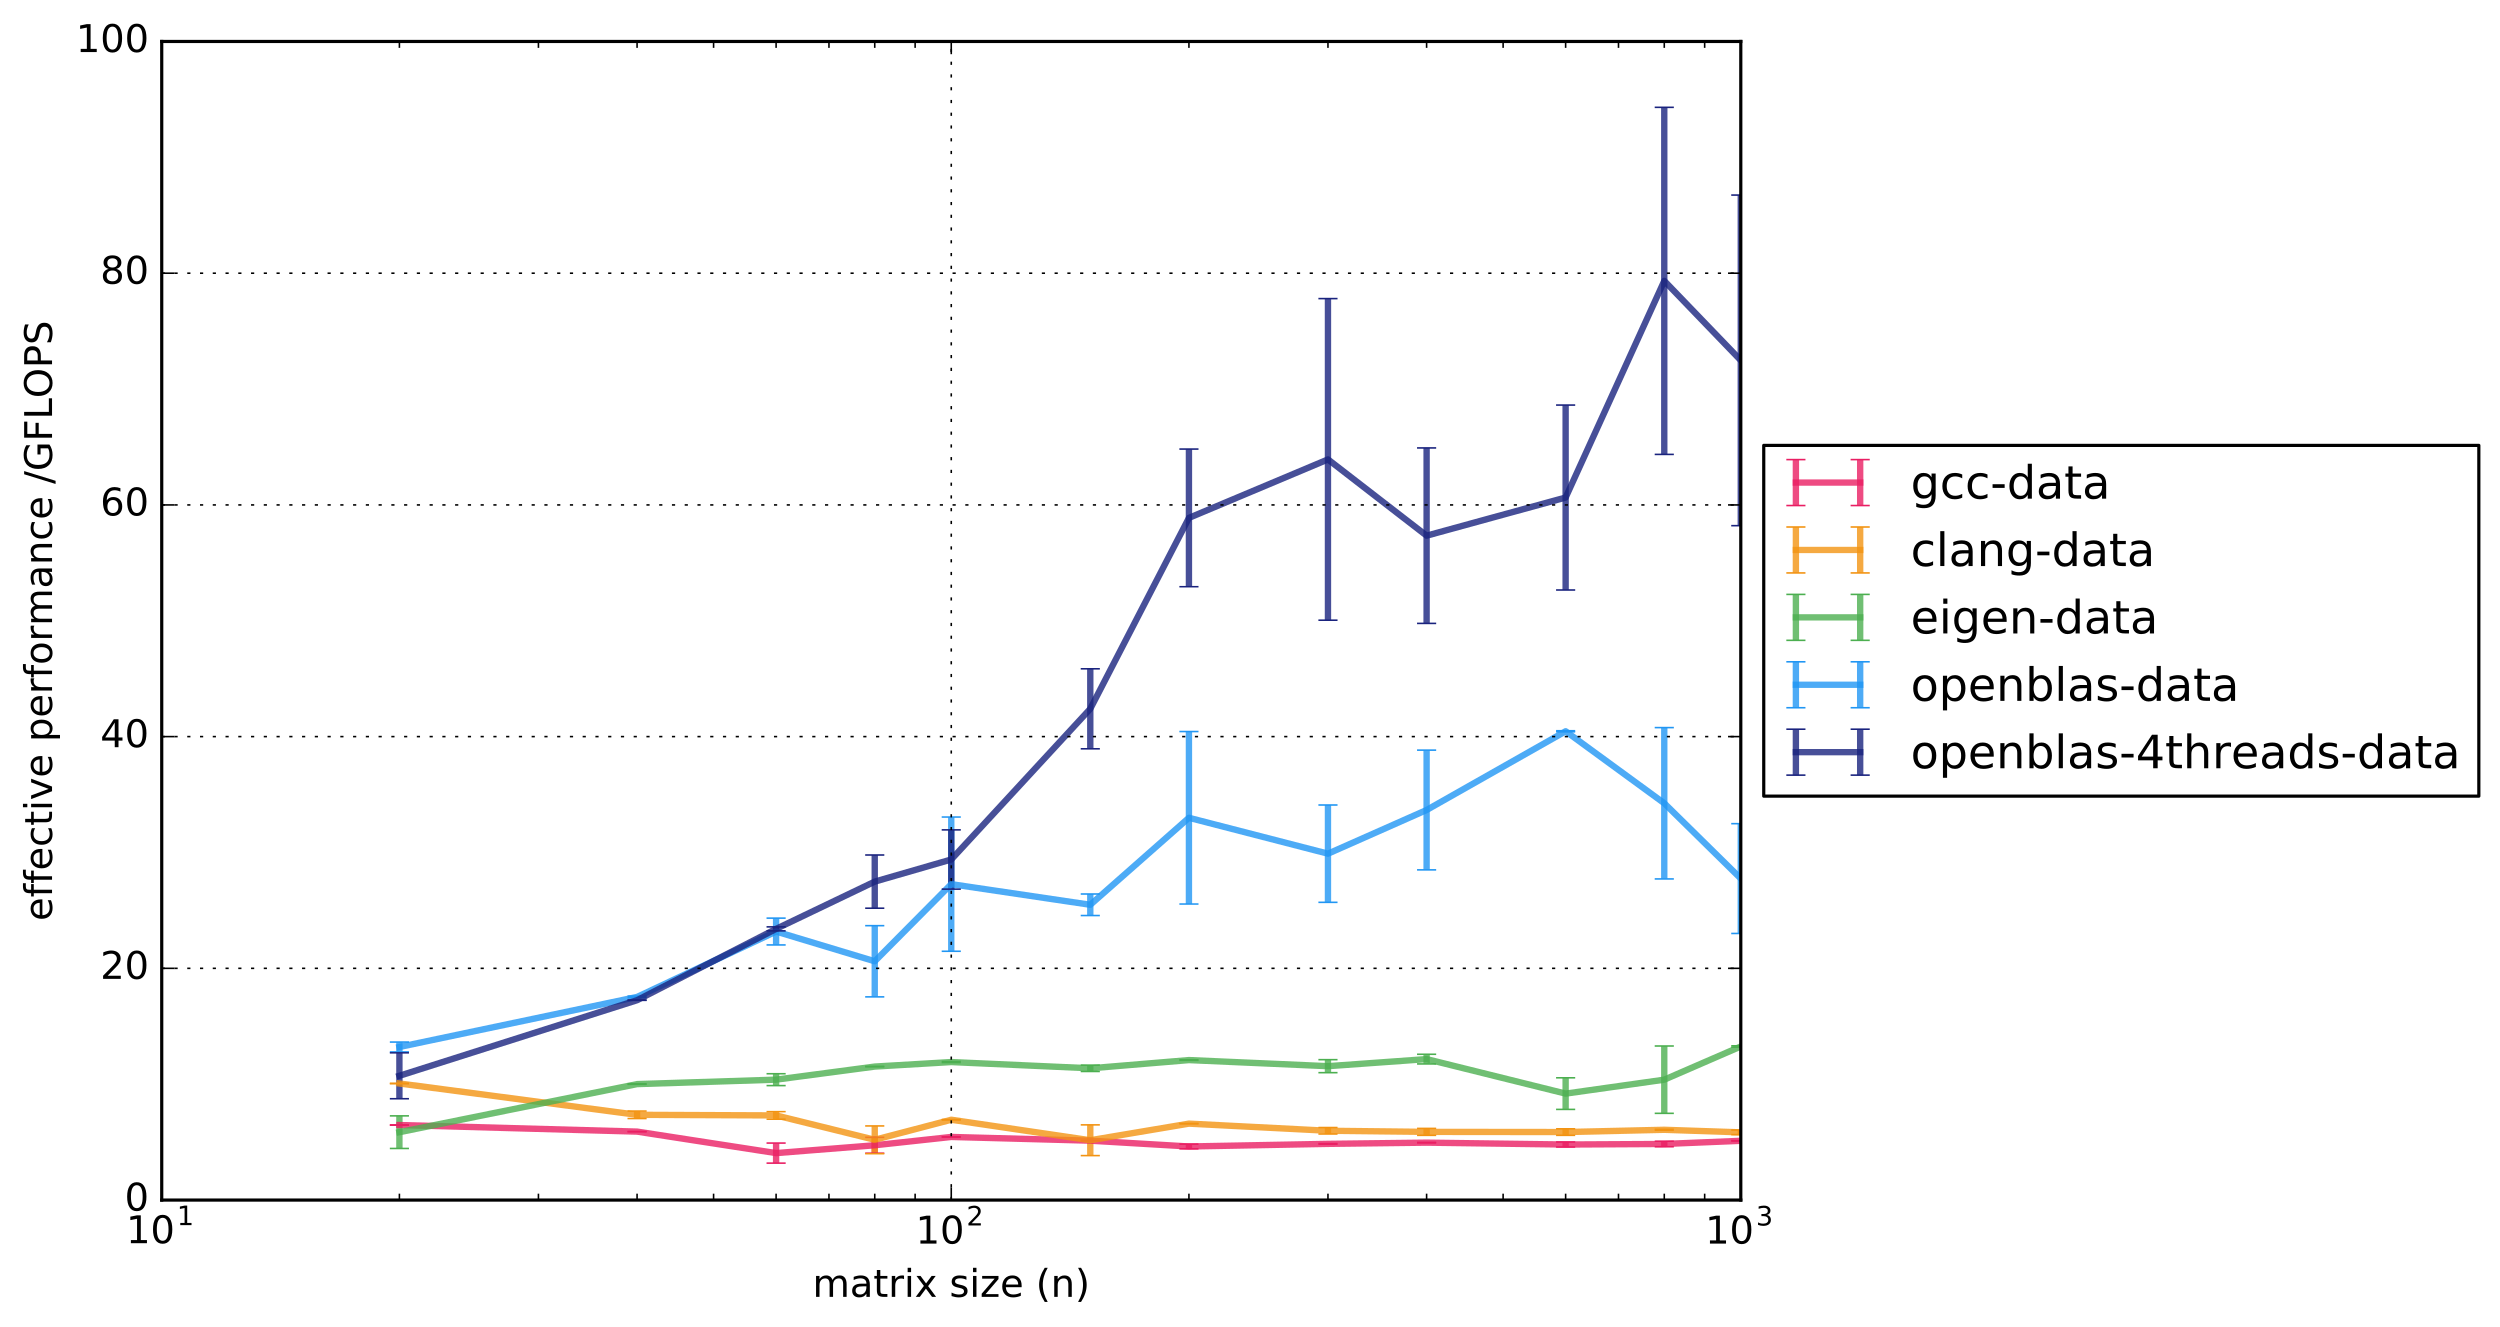 <?xml version="1.0" encoding="utf-8" standalone="no"?>
<!DOCTYPE svg PUBLIC "-//W3C//DTD SVG 1.1//EN"
  "http://www.w3.org/Graphics/SVG/1.1/DTD/svg11.dtd">
<!-- Created with matplotlib (http://matplotlib.org/) -->
<svg height="416pt" version="1.1" viewBox="0 0 784 416" width="784pt" xmlns="http://www.w3.org/2000/svg" xmlns:xlink="http://www.w3.org/1999/xlink">
 <defs>
  <style type="text/css">
*{stroke-linecap:butt;stroke-linejoin:round;stroke-miterlimit:100000;}
  </style>
 </defs>
 <g id="figure_1">
  <g id="patch_1">
   <path d="M 0 416.391 
L 784.562 416.391 
L 784.562 0 
L 0 0 
z
" style="fill:#ffffff;"/>
  </g>
  <g id="axes_1">
   <g id="patch_2">
    <path d="M 50.719 376.337 
L 545.911 376.337 
L 545.911 13.007 
L 50.719 13.007 
z
" style="fill:#ffffff;"/>
   </g>
   <g id="LineCollection_1">
    <path clip-path="url(#p5ff589434f)" d="M 125.253 352.872 
L 125.253 352.754 
" style="fill:none;stroke:#e91e63;stroke-opacity:0.8;stroke-width:2.0;"/>
    <path clip-path="url(#p5ff589434f)" d="M 199.786 354.901 
L 199.786 354.842 
" style="fill:none;stroke:#e91e63;stroke-opacity:0.8;stroke-width:2.0;"/>
    <path clip-path="url(#p5ff589434f)" d="M 243.386 364.756 
L 243.386 358.463 
" style="fill:none;stroke:#e91e63;stroke-opacity:0.8;stroke-width:2.0;"/>
    <path clip-path="url(#p5ff589434f)" d="M 274.32 361.634 
L 274.32 356.674 
" style="fill:none;stroke:#e91e63;stroke-opacity:0.8;stroke-width:2.0;"/>
    <path clip-path="url(#p5ff589434f)" d="M 298.315 356.58 
L 298.315 356.512 
" style="fill:none;stroke:#e91e63;stroke-opacity:0.8;stroke-width:2.0;"/>
    <path clip-path="url(#p5ff589434f)" d="M 341.914 357.742 
L 341.914 357.691 
" style="fill:none;stroke:#e91e63;stroke-opacity:0.8;stroke-width:2.0;"/>
    <path clip-path="url(#p5ff589434f)" d="M 372.849 360.269 
L 372.849 358.806 
" style="fill:none;stroke:#e91e63;stroke-opacity:0.8;stroke-width:2.0;"/>
    <path clip-path="url(#p5ff589434f)" d="M 416.448 358.797 
L 416.448 358.631 
" style="fill:none;stroke:#e91e63;stroke-opacity:0.8;stroke-width:2.0;"/>
    <path clip-path="url(#p5ff589434f)" d="M 447.383 358.404 
L 447.383 358.261 
" style="fill:none;stroke:#e91e63;stroke-opacity:0.8;stroke-width:2.0;"/>
    <path clip-path="url(#p5ff589434f)" d="M 490.982 359.707 
L 490.982 358.14 
" style="fill:none;stroke:#e91e63;stroke-opacity:0.8;stroke-width:2.0;"/>
    <path clip-path="url(#p5ff589434f)" d="M 521.916 359.609 
L 521.916 357.89 
" style="fill:none;stroke:#e91e63;stroke-opacity:0.8;stroke-width:2.0;"/>
    <path clip-path="url(#p5ff589434f)" d="M 545.911 357.804 
L 545.911 357.707 
" style="fill:none;stroke:#e91e63;stroke-opacity:0.8;stroke-width:2.0;"/>
   </g>
   <g id="LineCollection_2">
    <path clip-path="url(#p5ff589434f)" d="M 125.253 339.833 
L 125.253 339.733 
" style="fill:none;stroke:#f29312;stroke-opacity:0.8;stroke-width:2.0;"/>
    <path clip-path="url(#p5ff589434f)" d="M 199.786 350.779 
L 199.786 348.437 
" style="fill:none;stroke:#f29312;stroke-opacity:0.8;stroke-width:2.0;"/>
    <path clip-path="url(#p5ff589434f)" d="M 243.386 350.979 
L 243.386 348.608 
" style="fill:none;stroke:#f29312;stroke-opacity:0.8;stroke-width:2.0;"/>
    <path clip-path="url(#p5ff589434f)" d="M 274.32 361.787 
L 274.32 353.086 
" style="fill:none;stroke:#f29312;stroke-opacity:0.8;stroke-width:2.0;"/>
    <path clip-path="url(#p5ff589434f)" d="M 298.315 351.21 
L 298.315 351.087 
" style="fill:none;stroke:#f29312;stroke-opacity:0.8;stroke-width:2.0;"/>
    <path clip-path="url(#p5ff589434f)" d="M 341.914 362.394 
L 341.914 352.767 
" style="fill:none;stroke:#f29312;stroke-opacity:0.8;stroke-width:2.0;"/>
    <path clip-path="url(#p5ff589434f)" d="M 372.849 352.428 
L 372.849 352.314 
" style="fill:none;stroke:#f29312;stroke-opacity:0.8;stroke-width:2.0;"/>
    <path clip-path="url(#p5ff589434f)" d="M 416.448 355.619 
L 416.448 353.599 
" style="fill:none;stroke:#f29312;stroke-opacity:0.8;stroke-width:2.0;"/>
    <path clip-path="url(#p5ff589434f)" d="M 447.383 356.044 
L 447.383 353.872 
" style="fill:none;stroke:#f29312;stroke-opacity:0.8;stroke-width:2.0;"/>
    <path clip-path="url(#p5ff589434f)" d="M 490.982 356.035 
L 490.982 353.984 
" style="fill:none;stroke:#f29312;stroke-opacity:0.8;stroke-width:2.0;"/>
    <path clip-path="url(#p5ff589434f)" d="M 521.916 354.442 
L 521.916 354.16 
" style="fill:none;stroke:#f29312;stroke-opacity:0.8;stroke-width:2.0;"/>
    <path clip-path="url(#p5ff589434f)" d="M 545.911 355.819 
L 545.911 354.394 
" style="fill:none;stroke:#f29312;stroke-opacity:0.8;stroke-width:2.0;"/>
   </g>
   <g id="LineCollection_3">
    <path clip-path="url(#p5ff589434f)" d="M 125.253 360.161 
L 125.253 349.936 
" style="fill:none;stroke:#4caf50;stroke-opacity:0.8;stroke-width:2.0;"/>
    <path clip-path="url(#p5ff589434f)" d="M 199.786 340.049 
L 199.786 339.904 
" style="fill:none;stroke:#4caf50;stroke-opacity:0.8;stroke-width:2.0;"/>
    <path clip-path="url(#p5ff589434f)" d="M 243.386 340.438 
L 243.386 336.716 
" style="fill:none;stroke:#4caf50;stroke-opacity:0.8;stroke-width:2.0;"/>
    <path clip-path="url(#p5ff589434f)" d="M 274.32 334.522 
L 274.32 334.425 
" style="fill:none;stroke:#4caf50;stroke-opacity:0.8;stroke-width:2.0;"/>
    <path clip-path="url(#p5ff589434f)" d="M 298.315 333.218 
L 298.315 332.901 
" style="fill:none;stroke:#4caf50;stroke-opacity:0.8;stroke-width:2.0;"/>
    <path clip-path="url(#p5ff589434f)" d="M 341.914 336.018 
L 341.914 334.019 
" style="fill:none;stroke:#4caf50;stroke-opacity:0.8;stroke-width:2.0;"/>
    <path clip-path="url(#p5ff589434f)" d="M 372.849 332.528 
L 372.849 332.355 
" style="fill:none;stroke:#4caf50;stroke-opacity:0.8;stroke-width:2.0;"/>
    <path clip-path="url(#p5ff589434f)" d="M 416.448 336.396 
L 416.448 332.319 
" style="fill:none;stroke:#4caf50;stroke-opacity:0.8;stroke-width:2.0;"/>
    <path clip-path="url(#p5ff589434f)" d="M 447.383 333.656 
L 447.383 330.611 
" style="fill:none;stroke:#4caf50;stroke-opacity:0.8;stroke-width:2.0;"/>
    <path clip-path="url(#p5ff589434f)" d="M 490.982 347.914 
L 490.982 338.002 
" style="fill:none;stroke:#4caf50;stroke-opacity:0.8;stroke-width:2.0;"/>
    <path clip-path="url(#p5ff589434f)" d="M 521.916 349.151 
L 521.916 328.02 
" style="fill:none;stroke:#4caf50;stroke-opacity:0.8;stroke-width:2.0;"/>
    <path clip-path="url(#p5ff589434f)" d="M 545.911 328.379 
L 545.911 327.963 
" style="fill:none;stroke:#4caf50;stroke-opacity:0.8;stroke-width:2.0;"/>
   </g>
   <g id="LineCollection_4">
    <path clip-path="url(#p5ff589434f)" d="M 125.253 329.876 
L 125.253 326.785 
" style="fill:none;stroke:#2196f3;stroke-opacity:0.8;stroke-width:2.0;"/>
    <path clip-path="url(#p5ff589434f)" d="M 199.786 312.885 
L 199.786 312.396 
" style="fill:none;stroke:#2196f3;stroke-opacity:0.8;stroke-width:2.0;"/>
    <path clip-path="url(#p5ff589434f)" d="M 243.386 296.332 
L 243.386 287.926 
" style="fill:none;stroke:#2196f3;stroke-opacity:0.8;stroke-width:2.0;"/>
    <path clip-path="url(#p5ff589434f)" d="M 274.32 312.624 
L 274.32 290.291 
" style="fill:none;stroke:#2196f3;stroke-opacity:0.8;stroke-width:2.0;"/>
    <path clip-path="url(#p5ff589434f)" d="M 298.315 298.309 
L 298.315 256.222 
" style="fill:none;stroke:#2196f3;stroke-opacity:0.8;stroke-width:2.0;"/>
    <path clip-path="url(#p5ff589434f)" d="M 341.914 287.108 
L 341.914 280.367 
" style="fill:none;stroke:#2196f3;stroke-opacity:0.8;stroke-width:2.0;"/>
    <path clip-path="url(#p5ff589434f)" d="M 372.849 283.504 
L 372.849 229.417 
" style="fill:none;stroke:#2196f3;stroke-opacity:0.8;stroke-width:2.0;"/>
    <path clip-path="url(#p5ff589434f)" d="M 416.448 282.978 
L 416.448 252.454 
" style="fill:none;stroke:#2196f3;stroke-opacity:0.8;stroke-width:2.0;"/>
    <path clip-path="url(#p5ff589434f)" d="M 447.383 272.783 
L 447.383 235.25 
" style="fill:none;stroke:#2196f3;stroke-opacity:0.8;stroke-width:2.0;"/>
    <path clip-path="url(#p5ff589434f)" d="M 490.982 229.501 
L 490.982 229.148 
" style="fill:none;stroke:#2196f3;stroke-opacity:0.8;stroke-width:2.0;"/>
    <path clip-path="url(#p5ff589434f)" d="M 521.916 275.637 
L 521.916 228.177 
" style="fill:none;stroke:#2196f3;stroke-opacity:0.8;stroke-width:2.0;"/>
    <path clip-path="url(#p5ff589434f)" d="M 545.911 292.735 
L 545.911 258.299 
" style="fill:none;stroke:#2196f3;stroke-opacity:0.8;stroke-width:2.0;"/>
   </g>
   <g id="LineCollection_5">
    <path clip-path="url(#p5ff589434f)" d="M 125.253 344.556 
L 125.253 330.169 
" style="fill:none;stroke:#1a237e;stroke-opacity:0.8;stroke-width:2.0;"/>
    <path clip-path="url(#p5ff589434f)" d="M 199.786 313.7 
L 199.786 313.627 
" style="fill:none;stroke:#1a237e;stroke-opacity:0.8;stroke-width:2.0;"/>
    <path clip-path="url(#p5ff589434f)" d="M 243.386 291.922 
L 243.386 290.668 
" style="fill:none;stroke:#1a237e;stroke-opacity:0.8;stroke-width:2.0;"/>
    <path clip-path="url(#p5ff589434f)" d="M 274.32 284.815 
L 274.32 268.133 
" style="fill:none;stroke:#1a237e;stroke-opacity:0.8;stroke-width:2.0;"/>
    <path clip-path="url(#p5ff589434f)" d="M 298.315 278.833 
L 298.315 260.238 
" style="fill:none;stroke:#1a237e;stroke-opacity:0.8;stroke-width:2.0;"/>
    <path clip-path="url(#p5ff589434f)" d="M 341.914 234.829 
L 341.914 209.741 
" style="fill:none;stroke:#1a237e;stroke-opacity:0.8;stroke-width:2.0;"/>
    <path clip-path="url(#p5ff589434f)" d="M 372.849 183.989 
L 372.849 140.827 
" style="fill:none;stroke:#1a237e;stroke-opacity:0.8;stroke-width:2.0;"/>
    <path clip-path="url(#p5ff589434f)" d="M 416.448 194.494 
L 416.448 93.647 
" style="fill:none;stroke:#1a237e;stroke-opacity:0.8;stroke-width:2.0;"/>
    <path clip-path="url(#p5ff589434f)" d="M 447.383 195.491 
L 447.383 140.481 
" style="fill:none;stroke:#1a237e;stroke-opacity:0.8;stroke-width:2.0;"/>
    <path clip-path="url(#p5ff589434f)" d="M 490.982 185.024 
L 490.982 127.026 
" style="fill:none;stroke:#1a237e;stroke-opacity:0.8;stroke-width:2.0;"/>
    <path clip-path="url(#p5ff589434f)" d="M 521.916 142.5 
L 521.916 33.658 
" style="fill:none;stroke:#1a237e;stroke-opacity:0.8;stroke-width:2.0;"/>
    <path clip-path="url(#p5ff589434f)" d="M 545.911 164.846 
L 545.911 61.172 
" style="fill:none;stroke:#1a237e;stroke-opacity:0.8;stroke-width:2.0;"/>
   </g>
   <g id="line2d_1">
    <defs>
     <path d="M 3 0 
L -3 -0 
" id="m9fdc63b9f1" style="stroke:#e91e63;stroke-width:0.5;"/>
    </defs>
    <g clip-path="url(#p5ff589434f)">
     <use style="fill:#e91e63;opacity:0.8;stroke:#e91e63;stroke-width:0.5;" x="125.253" xlink:href="#m9fdc63b9f1" y="352.872"/>
     <use style="fill:#e91e63;opacity:0.8;stroke:#e91e63;stroke-width:0.5;" x="199.786" xlink:href="#m9fdc63b9f1" y="354.901"/>
     <use style="fill:#e91e63;opacity:0.8;stroke:#e91e63;stroke-width:0.5;" x="243.386" xlink:href="#m9fdc63b9f1" y="364.756"/>
     <use style="fill:#e91e63;opacity:0.8;stroke:#e91e63;stroke-width:0.5;" x="274.32" xlink:href="#m9fdc63b9f1" y="361.634"/>
     <use style="fill:#e91e63;opacity:0.8;stroke:#e91e63;stroke-width:0.5;" x="298.315" xlink:href="#m9fdc63b9f1" y="356.58"/>
     <use style="fill:#e91e63;opacity:0.8;stroke:#e91e63;stroke-width:0.5;" x="341.914" xlink:href="#m9fdc63b9f1" y="357.742"/>
     <use style="fill:#e91e63;opacity:0.8;stroke:#e91e63;stroke-width:0.5;" x="372.849" xlink:href="#m9fdc63b9f1" y="360.269"/>
     <use style="fill:#e91e63;opacity:0.8;stroke:#e91e63;stroke-width:0.5;" x="416.448" xlink:href="#m9fdc63b9f1" y="358.797"/>
     <use style="fill:#e91e63;opacity:0.8;stroke:#e91e63;stroke-width:0.5;" x="447.383" xlink:href="#m9fdc63b9f1" y="358.404"/>
     <use style="fill:#e91e63;opacity:0.8;stroke:#e91e63;stroke-width:0.5;" x="490.982" xlink:href="#m9fdc63b9f1" y="359.707"/>
     <use style="fill:#e91e63;opacity:0.8;stroke:#e91e63;stroke-width:0.5;" x="521.916" xlink:href="#m9fdc63b9f1" y="359.609"/>
     <use style="fill:#e91e63;opacity:0.8;stroke:#e91e63;stroke-width:0.5;" x="545.911" xlink:href="#m9fdc63b9f1" y="357.804"/>
    </g>
   </g>
   <g id="line2d_2">
    <g clip-path="url(#p5ff589434f)">
     <use style="fill:#e91e63;opacity:0.8;stroke:#e91e63;stroke-width:0.5;" x="125.253" xlink:href="#m9fdc63b9f1" y="352.754"/>
     <use style="fill:#e91e63;opacity:0.8;stroke:#e91e63;stroke-width:0.5;" x="199.786" xlink:href="#m9fdc63b9f1" y="354.842"/>
     <use style="fill:#e91e63;opacity:0.8;stroke:#e91e63;stroke-width:0.5;" x="243.386" xlink:href="#m9fdc63b9f1" y="358.463"/>
     <use style="fill:#e91e63;opacity:0.8;stroke:#e91e63;stroke-width:0.5;" x="274.32" xlink:href="#m9fdc63b9f1" y="356.674"/>
     <use style="fill:#e91e63;opacity:0.8;stroke:#e91e63;stroke-width:0.5;" x="298.315" xlink:href="#m9fdc63b9f1" y="356.512"/>
     <use style="fill:#e91e63;opacity:0.8;stroke:#e91e63;stroke-width:0.5;" x="341.914" xlink:href="#m9fdc63b9f1" y="357.691"/>
     <use style="fill:#e91e63;opacity:0.8;stroke:#e91e63;stroke-width:0.5;" x="372.849" xlink:href="#m9fdc63b9f1" y="358.806"/>
     <use style="fill:#e91e63;opacity:0.8;stroke:#e91e63;stroke-width:0.5;" x="416.448" xlink:href="#m9fdc63b9f1" y="358.631"/>
     <use style="fill:#e91e63;opacity:0.8;stroke:#e91e63;stroke-width:0.5;" x="447.383" xlink:href="#m9fdc63b9f1" y="358.261"/>
     <use style="fill:#e91e63;opacity:0.8;stroke:#e91e63;stroke-width:0.5;" x="490.982" xlink:href="#m9fdc63b9f1" y="358.14"/>
     <use style="fill:#e91e63;opacity:0.8;stroke:#e91e63;stroke-width:0.5;" x="521.916" xlink:href="#m9fdc63b9f1" y="357.89"/>
     <use style="fill:#e91e63;opacity:0.8;stroke:#e91e63;stroke-width:0.5;" x="545.911" xlink:href="#m9fdc63b9f1" y="357.707"/>
    </g>
   </g>
   <g id="line2d_3">
    <path clip-path="url(#p5ff589434f)" d="M 125.253 352.813 
L 199.786 354.871 
L 243.386 361.61 
L 274.32 359.154 
L 298.315 356.546 
L 341.914 357.716 
L 372.849 359.538 
L 416.448 358.714 
L 447.383 358.333 
L 490.982 358.924 
L 521.916 358.75 
L 545.911 357.756 
" style="fill:none;opacity:0.8;stroke:#e91e63;stroke-linecap:square;stroke-width:2.0;"/>
   </g>
   <g id="line2d_4">
    <defs>
     <path d="M 3 0 
L -3 -0 
" id="me22757736c" style="stroke:#f29312;stroke-width:0.5;"/>
    </defs>
    <g clip-path="url(#p5ff589434f)">
     <use style="fill:#f29312;opacity:0.8;stroke:#f29312;stroke-width:0.5;" x="125.253" xlink:href="#me22757736c" y="339.833"/>
     <use style="fill:#f29312;opacity:0.8;stroke:#f29312;stroke-width:0.5;" x="199.786" xlink:href="#me22757736c" y="350.779"/>
     <use style="fill:#f29312;opacity:0.8;stroke:#f29312;stroke-width:0.5;" x="243.386" xlink:href="#me22757736c" y="350.979"/>
     <use style="fill:#f29312;opacity:0.8;stroke:#f29312;stroke-width:0.5;" x="274.32" xlink:href="#me22757736c" y="361.787"/>
     <use style="fill:#f29312;opacity:0.8;stroke:#f29312;stroke-width:0.5;" x="298.315" xlink:href="#me22757736c" y="351.21"/>
     <use style="fill:#f29312;opacity:0.8;stroke:#f29312;stroke-width:0.5;" x="341.914" xlink:href="#me22757736c" y="362.394"/>
     <use style="fill:#f29312;opacity:0.8;stroke:#f29312;stroke-width:0.5;" x="372.849" xlink:href="#me22757736c" y="352.428"/>
     <use style="fill:#f29312;opacity:0.8;stroke:#f29312;stroke-width:0.5;" x="416.448" xlink:href="#me22757736c" y="355.619"/>
     <use style="fill:#f29312;opacity:0.8;stroke:#f29312;stroke-width:0.5;" x="447.383" xlink:href="#me22757736c" y="356.044"/>
     <use style="fill:#f29312;opacity:0.8;stroke:#f29312;stroke-width:0.5;" x="490.982" xlink:href="#me22757736c" y="356.035"/>
     <use style="fill:#f29312;opacity:0.8;stroke:#f29312;stroke-width:0.5;" x="521.916" xlink:href="#me22757736c" y="354.442"/>
     <use style="fill:#f29312;opacity:0.8;stroke:#f29312;stroke-width:0.5;" x="545.911" xlink:href="#me22757736c" y="355.819"/>
    </g>
   </g>
   <g id="line2d_5">
    <g clip-path="url(#p5ff589434f)">
     <use style="fill:#f29312;opacity:0.8;stroke:#f29312;stroke-width:0.5;" x="125.253" xlink:href="#me22757736c" y="339.733"/>
     <use style="fill:#f29312;opacity:0.8;stroke:#f29312;stroke-width:0.5;" x="199.786" xlink:href="#me22757736c" y="348.437"/>
     <use style="fill:#f29312;opacity:0.8;stroke:#f29312;stroke-width:0.5;" x="243.386" xlink:href="#me22757736c" y="348.608"/>
     <use style="fill:#f29312;opacity:0.8;stroke:#f29312;stroke-width:0.5;" x="274.32" xlink:href="#me22757736c" y="353.086"/>
     <use style="fill:#f29312;opacity:0.8;stroke:#f29312;stroke-width:0.5;" x="298.315" xlink:href="#me22757736c" y="351.087"/>
     <use style="fill:#f29312;opacity:0.8;stroke:#f29312;stroke-width:0.5;" x="341.914" xlink:href="#me22757736c" y="352.767"/>
     <use style="fill:#f29312;opacity:0.8;stroke:#f29312;stroke-width:0.5;" x="372.849" xlink:href="#me22757736c" y="352.314"/>
     <use style="fill:#f29312;opacity:0.8;stroke:#f29312;stroke-width:0.5;" x="416.448" xlink:href="#me22757736c" y="353.599"/>
     <use style="fill:#f29312;opacity:0.8;stroke:#f29312;stroke-width:0.5;" x="447.383" xlink:href="#me22757736c" y="353.872"/>
     <use style="fill:#f29312;opacity:0.8;stroke:#f29312;stroke-width:0.5;" x="490.982" xlink:href="#me22757736c" y="353.984"/>
     <use style="fill:#f29312;opacity:0.8;stroke:#f29312;stroke-width:0.5;" x="521.916" xlink:href="#me22757736c" y="354.16"/>
     <use style="fill:#f29312;opacity:0.8;stroke:#f29312;stroke-width:0.5;" x="545.911" xlink:href="#me22757736c" y="354.394"/>
    </g>
   </g>
   <g id="line2d_6">
    <path clip-path="url(#p5ff589434f)" d="M 125.253 339.783 
L 199.786 349.608 
L 243.386 349.794 
L 274.32 357.436 
L 298.315 351.149 
L 341.914 357.581 
L 372.849 352.371 
L 416.448 354.609 
L 447.383 354.958 
L 490.982 355.009 
L 521.916 354.301 
L 545.911 355.106 
" style="fill:none;opacity:0.8;stroke:#f29312;stroke-linecap:square;stroke-width:2.0;"/>
   </g>
   <g id="line2d_7">
    <defs>
     <path d="M 3 0 
L -3 -0 
" id="mf435f48f74" style="stroke:#4caf50;stroke-width:0.5;"/>
    </defs>
    <g clip-path="url(#p5ff589434f)">
     <use style="fill:#4caf50;opacity:0.8;stroke:#4caf50;stroke-width:0.5;" x="125.253" xlink:href="#mf435f48f74" y="360.161"/>
     <use style="fill:#4caf50;opacity:0.8;stroke:#4caf50;stroke-width:0.5;" x="199.786" xlink:href="#mf435f48f74" y="340.049"/>
     <use style="fill:#4caf50;opacity:0.8;stroke:#4caf50;stroke-width:0.5;" x="243.386" xlink:href="#mf435f48f74" y="340.438"/>
     <use style="fill:#4caf50;opacity:0.8;stroke:#4caf50;stroke-width:0.5;" x="274.32" xlink:href="#mf435f48f74" y="334.522"/>
     <use style="fill:#4caf50;opacity:0.8;stroke:#4caf50;stroke-width:0.5;" x="298.315" xlink:href="#mf435f48f74" y="333.218"/>
     <use style="fill:#4caf50;opacity:0.8;stroke:#4caf50;stroke-width:0.5;" x="341.914" xlink:href="#mf435f48f74" y="336.018"/>
     <use style="fill:#4caf50;opacity:0.8;stroke:#4caf50;stroke-width:0.5;" x="372.849" xlink:href="#mf435f48f74" y="332.528"/>
     <use style="fill:#4caf50;opacity:0.8;stroke:#4caf50;stroke-width:0.5;" x="416.448" xlink:href="#mf435f48f74" y="336.396"/>
     <use style="fill:#4caf50;opacity:0.8;stroke:#4caf50;stroke-width:0.5;" x="447.383" xlink:href="#mf435f48f74" y="333.656"/>
     <use style="fill:#4caf50;opacity:0.8;stroke:#4caf50;stroke-width:0.5;" x="490.982" xlink:href="#mf435f48f74" y="347.914"/>
     <use style="fill:#4caf50;opacity:0.8;stroke:#4caf50;stroke-width:0.5;" x="521.916" xlink:href="#mf435f48f74" y="349.151"/>
     <use style="fill:#4caf50;opacity:0.8;stroke:#4caf50;stroke-width:0.5;" x="545.911" xlink:href="#mf435f48f74" y="328.379"/>
    </g>
   </g>
   <g id="line2d_8">
    <g clip-path="url(#p5ff589434f)">
     <use style="fill:#4caf50;opacity:0.8;stroke:#4caf50;stroke-width:0.5;" x="125.253" xlink:href="#mf435f48f74" y="349.936"/>
     <use style="fill:#4caf50;opacity:0.8;stroke:#4caf50;stroke-width:0.5;" x="199.786" xlink:href="#mf435f48f74" y="339.904"/>
     <use style="fill:#4caf50;opacity:0.8;stroke:#4caf50;stroke-width:0.5;" x="243.386" xlink:href="#mf435f48f74" y="336.716"/>
     <use style="fill:#4caf50;opacity:0.8;stroke:#4caf50;stroke-width:0.5;" x="274.32" xlink:href="#mf435f48f74" y="334.425"/>
     <use style="fill:#4caf50;opacity:0.8;stroke:#4caf50;stroke-width:0.5;" x="298.315" xlink:href="#mf435f48f74" y="332.901"/>
     <use style="fill:#4caf50;opacity:0.8;stroke:#4caf50;stroke-width:0.5;" x="341.914" xlink:href="#mf435f48f74" y="334.019"/>
     <use style="fill:#4caf50;opacity:0.8;stroke:#4caf50;stroke-width:0.5;" x="372.849" xlink:href="#mf435f48f74" y="332.355"/>
     <use style="fill:#4caf50;opacity:0.8;stroke:#4caf50;stroke-width:0.5;" x="416.448" xlink:href="#mf435f48f74" y="332.319"/>
     <use style="fill:#4caf50;opacity:0.8;stroke:#4caf50;stroke-width:0.5;" x="447.383" xlink:href="#mf435f48f74" y="330.611"/>
     <use style="fill:#4caf50;opacity:0.8;stroke:#4caf50;stroke-width:0.5;" x="490.982" xlink:href="#mf435f48f74" y="338.002"/>
     <use style="fill:#4caf50;opacity:0.8;stroke:#4caf50;stroke-width:0.5;" x="521.916" xlink:href="#mf435f48f74" y="328.02"/>
     <use style="fill:#4caf50;opacity:0.8;stroke:#4caf50;stroke-width:0.5;" x="545.911" xlink:href="#mf435f48f74" y="327.963"/>
    </g>
   </g>
   <g id="line2d_9">
    <path clip-path="url(#p5ff589434f)" d="M 125.253 355.048 
L 199.786 339.976 
L 243.386 338.577 
L 274.32 334.474 
L 298.315 333.06 
L 341.914 335.018 
L 372.849 332.441 
L 416.448 334.357 
L 447.383 332.133 
L 490.982 342.958 
L 521.916 338.585 
L 545.911 328.171 
" style="fill:none;opacity:0.8;stroke:#4caf50;stroke-linecap:square;stroke-width:2.0;"/>
   </g>
   <g id="line2d_10">
    <defs>
     <path d="M 3 0 
L -3 -0 
" id="m2adf2710a9" style="stroke:#2196f3;stroke-width:0.5;"/>
    </defs>
    <g clip-path="url(#p5ff589434f)">
     <use style="fill:#2196f3;opacity:0.8;stroke:#2196f3;stroke-width:0.5;" x="125.253" xlink:href="#m2adf2710a9" y="329.876"/>
     <use style="fill:#2196f3;opacity:0.8;stroke:#2196f3;stroke-width:0.5;" x="199.786" xlink:href="#m2adf2710a9" y="312.885"/>
     <use style="fill:#2196f3;opacity:0.8;stroke:#2196f3;stroke-width:0.5;" x="243.386" xlink:href="#m2adf2710a9" y="296.332"/>
     <use style="fill:#2196f3;opacity:0.8;stroke:#2196f3;stroke-width:0.5;" x="274.32" xlink:href="#m2adf2710a9" y="312.624"/>
     <use style="fill:#2196f3;opacity:0.8;stroke:#2196f3;stroke-width:0.5;" x="298.315" xlink:href="#m2adf2710a9" y="298.309"/>
     <use style="fill:#2196f3;opacity:0.8;stroke:#2196f3;stroke-width:0.5;" x="341.914" xlink:href="#m2adf2710a9" y="287.108"/>
     <use style="fill:#2196f3;opacity:0.8;stroke:#2196f3;stroke-width:0.5;" x="372.849" xlink:href="#m2adf2710a9" y="283.504"/>
     <use style="fill:#2196f3;opacity:0.8;stroke:#2196f3;stroke-width:0.5;" x="416.448" xlink:href="#m2adf2710a9" y="282.978"/>
     <use style="fill:#2196f3;opacity:0.8;stroke:#2196f3;stroke-width:0.5;" x="447.383" xlink:href="#m2adf2710a9" y="272.783"/>
     <use style="fill:#2196f3;opacity:0.8;stroke:#2196f3;stroke-width:0.5;" x="490.982" xlink:href="#m2adf2710a9" y="229.501"/>
     <use style="fill:#2196f3;opacity:0.8;stroke:#2196f3;stroke-width:0.5;" x="521.916" xlink:href="#m2adf2710a9" y="275.637"/>
     <use style="fill:#2196f3;opacity:0.8;stroke:#2196f3;stroke-width:0.5;" x="545.911" xlink:href="#m2adf2710a9" y="292.735"/>
    </g>
   </g>
   <g id="line2d_11">
    <g clip-path="url(#p5ff589434f)">
     <use style="fill:#2196f3;opacity:0.8;stroke:#2196f3;stroke-width:0.5;" x="125.253" xlink:href="#m2adf2710a9" y="326.785"/>
     <use style="fill:#2196f3;opacity:0.8;stroke:#2196f3;stroke-width:0.5;" x="199.786" xlink:href="#m2adf2710a9" y="312.396"/>
     <use style="fill:#2196f3;opacity:0.8;stroke:#2196f3;stroke-width:0.5;" x="243.386" xlink:href="#m2adf2710a9" y="287.926"/>
     <use style="fill:#2196f3;opacity:0.8;stroke:#2196f3;stroke-width:0.5;" x="274.32" xlink:href="#m2adf2710a9" y="290.291"/>
     <use style="fill:#2196f3;opacity:0.8;stroke:#2196f3;stroke-width:0.5;" x="298.315" xlink:href="#m2adf2710a9" y="256.222"/>
     <use style="fill:#2196f3;opacity:0.8;stroke:#2196f3;stroke-width:0.5;" x="341.914" xlink:href="#m2adf2710a9" y="280.367"/>
     <use style="fill:#2196f3;opacity:0.8;stroke:#2196f3;stroke-width:0.5;" x="372.849" xlink:href="#m2adf2710a9" y="229.417"/>
     <use style="fill:#2196f3;opacity:0.8;stroke:#2196f3;stroke-width:0.5;" x="416.448" xlink:href="#m2adf2710a9" y="252.454"/>
     <use style="fill:#2196f3;opacity:0.8;stroke:#2196f3;stroke-width:0.5;" x="447.383" xlink:href="#m2adf2710a9" y="235.25"/>
     <use style="fill:#2196f3;opacity:0.8;stroke:#2196f3;stroke-width:0.5;" x="490.982" xlink:href="#m2adf2710a9" y="229.148"/>
     <use style="fill:#2196f3;opacity:0.8;stroke:#2196f3;stroke-width:0.5;" x="521.916" xlink:href="#m2adf2710a9" y="228.177"/>
     <use style="fill:#2196f3;opacity:0.8;stroke:#2196f3;stroke-width:0.5;" x="545.911" xlink:href="#m2adf2710a9" y="258.299"/>
    </g>
   </g>
   <g id="line2d_12">
    <path clip-path="url(#p5ff589434f)" d="M 125.253 328.331 
L 199.786 312.64 
L 243.386 292.129 
L 274.32 301.458 
L 298.315 277.266 
L 341.914 283.738 
L 372.849 256.46 
L 416.448 267.716 
L 447.383 254.017 
L 490.982 229.325 
L 521.916 251.907 
L 545.911 275.517 
" style="fill:none;opacity:0.8;stroke:#2196f3;stroke-linecap:square;stroke-width:2.0;"/>
   </g>
   <g id="line2d_13">
    <defs>
     <path d="M 3 0 
L -3 -0 
" id="m9a0b3eee96" style="stroke:#1a237e;stroke-width:0.5;"/>
    </defs>
    <g clip-path="url(#p5ff589434f)">
     <use style="fill:#1a237e;opacity:0.8;stroke:#1a237e;stroke-width:0.5;" x="125.253" xlink:href="#m9a0b3eee96" y="344.556"/>
     <use style="fill:#1a237e;opacity:0.8;stroke:#1a237e;stroke-width:0.5;" x="199.786" xlink:href="#m9a0b3eee96" y="313.7"/>
     <use style="fill:#1a237e;opacity:0.8;stroke:#1a237e;stroke-width:0.5;" x="243.386" xlink:href="#m9a0b3eee96" y="291.922"/>
     <use style="fill:#1a237e;opacity:0.8;stroke:#1a237e;stroke-width:0.5;" x="274.32" xlink:href="#m9a0b3eee96" y="284.815"/>
     <use style="fill:#1a237e;opacity:0.8;stroke:#1a237e;stroke-width:0.5;" x="298.315" xlink:href="#m9a0b3eee96" y="278.833"/>
     <use style="fill:#1a237e;opacity:0.8;stroke:#1a237e;stroke-width:0.5;" x="341.914" xlink:href="#m9a0b3eee96" y="234.829"/>
     <use style="fill:#1a237e;opacity:0.8;stroke:#1a237e;stroke-width:0.5;" x="372.849" xlink:href="#m9a0b3eee96" y="183.989"/>
     <use style="fill:#1a237e;opacity:0.8;stroke:#1a237e;stroke-width:0.5;" x="416.448" xlink:href="#m9a0b3eee96" y="194.494"/>
     <use style="fill:#1a237e;opacity:0.8;stroke:#1a237e;stroke-width:0.5;" x="447.383" xlink:href="#m9a0b3eee96" y="195.491"/>
     <use style="fill:#1a237e;opacity:0.8;stroke:#1a237e;stroke-width:0.5;" x="490.982" xlink:href="#m9a0b3eee96" y="185.024"/>
     <use style="fill:#1a237e;opacity:0.8;stroke:#1a237e;stroke-width:0.5;" x="521.916" xlink:href="#m9a0b3eee96" y="142.5"/>
     <use style="fill:#1a237e;opacity:0.8;stroke:#1a237e;stroke-width:0.5;" x="545.911" xlink:href="#m9a0b3eee96" y="164.846"/>
    </g>
   </g>
   <g id="line2d_14">
    <g clip-path="url(#p5ff589434f)">
     <use style="fill:#1a237e;opacity:0.8;stroke:#1a237e;stroke-width:0.5;" x="125.253" xlink:href="#m9a0b3eee96" y="330.169"/>
     <use style="fill:#1a237e;opacity:0.8;stroke:#1a237e;stroke-width:0.5;" x="199.786" xlink:href="#m9a0b3eee96" y="313.627"/>
     <use style="fill:#1a237e;opacity:0.8;stroke:#1a237e;stroke-width:0.5;" x="243.386" xlink:href="#m9a0b3eee96" y="290.668"/>
     <use style="fill:#1a237e;opacity:0.8;stroke:#1a237e;stroke-width:0.5;" x="274.32" xlink:href="#m9a0b3eee96" y="268.133"/>
     <use style="fill:#1a237e;opacity:0.8;stroke:#1a237e;stroke-width:0.5;" x="298.315" xlink:href="#m9a0b3eee96" y="260.238"/>
     <use style="fill:#1a237e;opacity:0.8;stroke:#1a237e;stroke-width:0.5;" x="341.914" xlink:href="#m9a0b3eee96" y="209.741"/>
     <use style="fill:#1a237e;opacity:0.8;stroke:#1a237e;stroke-width:0.5;" x="372.849" xlink:href="#m9a0b3eee96" y="140.827"/>
     <use style="fill:#1a237e;opacity:0.8;stroke:#1a237e;stroke-width:0.5;" x="416.448" xlink:href="#m9a0b3eee96" y="93.647"/>
     <use style="fill:#1a237e;opacity:0.8;stroke:#1a237e;stroke-width:0.5;" x="447.383" xlink:href="#m9a0b3eee96" y="140.481"/>
     <use style="fill:#1a237e;opacity:0.8;stroke:#1a237e;stroke-width:0.5;" x="490.982" xlink:href="#m9a0b3eee96" y="127.026"/>
     <use style="fill:#1a237e;opacity:0.8;stroke:#1a237e;stroke-width:0.5;" x="521.916" xlink:href="#m9a0b3eee96" y="33.658"/>
     <use style="fill:#1a237e;opacity:0.8;stroke:#1a237e;stroke-width:0.5;" x="545.911" xlink:href="#m9a0b3eee96" y="61.173"/>
    </g>
   </g>
   <g id="line2d_15">
    <path clip-path="url(#p5ff589434f)" d="M 125.253 337.362 
L 199.786 313.663 
L 243.386 291.295 
L 274.32 276.474 
L 298.315 269.535 
L 341.914 222.285 
L 372.849 162.408 
L 416.448 144.071 
L 447.383 167.986 
L 490.982 156.025 
L 521.916 88.079 
L 545.911 113.009 
" style="fill:none;opacity:0.8;stroke:#1a237e;stroke-linecap:square;stroke-width:2.0;"/>
   </g>
   <g id="patch_3">
    <path d="M 545.911 376.337 
L 545.911 13.007 
" style="fill:none;stroke:#000000;stroke-linecap:square;stroke-linejoin:miter;"/>
   </g>
   <g id="patch_4">
    <path d="M 50.719 13.007 
L 545.911 13.007 
" style="fill:none;stroke:#000000;stroke-linecap:square;stroke-linejoin:miter;"/>
   </g>
   <g id="patch_5">
    <path d="M 50.719 376.337 
L 50.719 13.007 
" style="fill:none;stroke:#000000;stroke-linecap:square;stroke-linejoin:miter;"/>
   </g>
   <g id="patch_6">
    <path d="M 50.719 376.337 
L 545.911 376.337 
" style="fill:none;stroke:#000000;stroke-linecap:square;stroke-linejoin:miter;"/>
   </g>
   <g id="matplotlib.axis_1">
    <g id="xtick_1">
     <g id="line2d_16">
      <path clip-path="url(#p5ff589434f)" d="M 50.719 376.337 
L 50.719 13.007 
" style="fill:none;stroke:#000000;stroke-dasharray:1,3;stroke-dashoffset:0.0;stroke-width:0.5;"/>
     </g>
     <g id="line2d_17">
      <defs>
       <path d="M 0 0 
L 0 -4 
" id="mc92c198365" style="stroke:#000000;stroke-width:0.5;"/>
      </defs>
      <g>
       <use style="stroke:#000000;stroke-width:0.5;" x="50.719" xlink:href="#mc92c198365" y="376.337"/>
      </g>
     </g>
     <g id="line2d_18">
      <defs>
       <path d="M 0 0 
L 0 4 
" id="m9d983b6e01" style="stroke:#000000;stroke-width:0.5;"/>
      </defs>
      <g>
       <use style="stroke:#000000;stroke-width:0.5;" x="50.719" xlink:href="#m9d983b6e01" y="13.007"/>
      </g>
     </g>
     <g id="text_1">
      <!-- $\mathdefault{10^{1}}$ -->
      <defs>
       <path d="M 12.406 8.297 
L 28.516 8.297 
L 28.516 63.922 
L 10.984 60.406 
L 10.984 69.391 
L 28.422 72.906 
L 38.281 72.906 
L 38.281 8.297 
L 54.391 8.297 
L 54.391 0 
L 12.406 0 
z
" id="BitstreamVeraSans-Roman-31"/>
       <path d="M 31.781 66.406 
Q 24.172 66.406 20.328 58.906 
Q 16.5 51.422 16.5 36.375 
Q 16.5 21.391 20.328 13.891 
Q 24.172 6.391 31.781 6.391 
Q 39.453 6.391 43.281 13.891 
Q 47.125 21.391 47.125 36.375 
Q 47.125 51.422 43.281 58.906 
Q 39.453 66.406 31.781 66.406 
M 31.781 74.219 
Q 44.047 74.219 50.516 64.516 
Q 56.984 54.828 56.984 36.375 
Q 56.984 17.969 50.516 8.266 
Q 44.047 -1.422 31.781 -1.422 
Q 19.531 -1.422 13.062 8.266 
Q 6.594 17.969 6.594 36.375 
Q 6.594 54.828 13.062 64.516 
Q 19.531 74.219 31.781 74.219 
" id="BitstreamVeraSans-Roman-30"/>
      </defs>
      <g transform="translate(39.559 389.961)scale(0.12 -0.12)">
       <use transform="translate(0.0 0.716)" xlink:href="#BitstreamVeraSans-Roman-31"/>
       <use transform="translate(63.623 0.716)" xlink:href="#BitstreamVeraSans-Roman-30"/>
       <use transform="translate(132.759 47.966)scale(0.7)" xlink:href="#BitstreamVeraSans-Roman-31"/>
      </g>
     </g>
    </g>
    <g id="xtick_2">
     <g id="line2d_19">
      <path clip-path="url(#p5ff589434f)" d="M 298.315 376.337 
L 298.315 13.007 
" style="fill:none;stroke:#000000;stroke-dasharray:1,3;stroke-dashoffset:0.0;stroke-width:0.5;"/>
     </g>
     <g id="line2d_20">
      <g>
       <use style="stroke:#000000;stroke-width:0.5;" x="298.315" xlink:href="#mc92c198365" y="376.337"/>
      </g>
     </g>
     <g id="line2d_21">
      <g>
       <use style="stroke:#000000;stroke-width:0.5;" x="298.315" xlink:href="#m9d983b6e01" y="13.007"/>
      </g>
     </g>
     <g id="text_2">
      <!-- $\mathdefault{10^{2}}$ -->
      <defs>
       <path d="M 19.188 8.297 
L 53.609 8.297 
L 53.609 0 
L 7.328 0 
L 7.328 8.297 
Q 12.938 14.109 22.625 23.891 
Q 32.328 33.688 34.812 36.531 
Q 39.547 41.844 41.422 45.531 
Q 43.312 49.219 43.312 52.781 
Q 43.312 58.594 39.234 62.25 
Q 35.156 65.922 28.609 65.922 
Q 23.969 65.922 18.812 64.312 
Q 13.672 62.703 7.812 59.422 
L 7.812 69.391 
Q 13.766 71.781 18.938 73 
Q 24.125 74.219 28.422 74.219 
Q 39.75 74.219 46.484 68.547 
Q 53.219 62.891 53.219 53.422 
Q 53.219 48.922 51.531 44.891 
Q 49.859 40.875 45.406 35.406 
Q 44.188 33.984 37.641 27.219 
Q 31.109 20.453 19.188 8.297 
" id="BitstreamVeraSans-Roman-32"/>
      </defs>
      <g transform="translate(287.155 390.081)scale(0.12 -0.12)">
       <use transform="translate(0.0 0.797)" xlink:href="#BitstreamVeraSans-Roman-31"/>
       <use transform="translate(63.623 0.797)" xlink:href="#BitstreamVeraSans-Roman-30"/>
       <use transform="translate(132.759 48.047)scale(0.7)" xlink:href="#BitstreamVeraSans-Roman-32"/>
      </g>
     </g>
    </g>
    <g id="xtick_3">
     <g id="line2d_22">
      <path clip-path="url(#p5ff589434f)" d="M 545.911 376.337 
L 545.911 13.007 
" style="fill:none;stroke:#000000;stroke-dasharray:1,3;stroke-dashoffset:0.0;stroke-width:0.5;"/>
     </g>
     <g id="line2d_23">
      <g>
       <use style="stroke:#000000;stroke-width:0.5;" x="545.911" xlink:href="#mc92c198365" y="376.337"/>
      </g>
     </g>
     <g id="line2d_24">
      <g>
       <use style="stroke:#000000;stroke-width:0.5;" x="545.911" xlink:href="#m9d983b6e01" y="13.007"/>
      </g>
     </g>
     <g id="text_3">
      <!-- $\mathdefault{10^{3}}$ -->
      <defs>
       <path d="M 40.578 39.312 
Q 47.656 37.797 51.625 33 
Q 55.609 28.219 55.609 21.188 
Q 55.609 10.406 48.188 4.484 
Q 40.766 -1.422 27.094 -1.422 
Q 22.516 -1.422 17.656 -0.516 
Q 12.797 0.391 7.625 2.203 
L 7.625 11.719 
Q 11.719 9.328 16.594 8.109 
Q 21.484 6.891 26.812 6.891 
Q 36.078 6.891 40.938 10.547 
Q 45.797 14.203 45.797 21.188 
Q 45.797 27.641 41.281 31.266 
Q 36.766 34.906 28.719 34.906 
L 20.219 34.906 
L 20.219 43.016 
L 29.109 43.016 
Q 36.375 43.016 40.234 45.922 
Q 44.094 48.828 44.094 54.297 
Q 44.094 59.906 40.109 62.906 
Q 36.141 65.922 28.719 65.922 
Q 24.656 65.922 20.016 65.031 
Q 15.375 64.156 9.812 62.312 
L 9.812 71.094 
Q 15.438 72.656 20.344 73.438 
Q 25.25 74.219 29.594 74.219 
Q 40.828 74.219 47.359 69.109 
Q 53.906 64.016 53.906 55.328 
Q 53.906 49.266 50.438 45.094 
Q 46.969 40.922 40.578 39.312 
" id="BitstreamVeraSans-Roman-33"/>
      </defs>
      <g transform="translate(534.751 390.081)scale(0.12 -0.12)">
       <use transform="translate(0.0 0.797)" xlink:href="#BitstreamVeraSans-Roman-31"/>
       <use transform="translate(63.623 0.797)" xlink:href="#BitstreamVeraSans-Roman-30"/>
       <use transform="translate(132.759 48.047)scale(0.7)" xlink:href="#BitstreamVeraSans-Roman-33"/>
      </g>
     </g>
    </g>
    <g id="xtick_4">
     <g id="line2d_25">
      <defs>
       <path d="M 0 0 
L 0 -2 
" id="m0dc76a794b" style="stroke:#000000;stroke-width:0.5;"/>
      </defs>
      <g>
       <use style="stroke:#000000;stroke-width:0.5;" x="125.253" xlink:href="#m0dc76a794b" y="376.337"/>
      </g>
     </g>
     <g id="line2d_26">
      <defs>
       <path d="M 0 0 
L 0 2 
" id="mb0aaa5c5e5" style="stroke:#000000;stroke-width:0.5;"/>
      </defs>
      <g>
       <use style="stroke:#000000;stroke-width:0.5;" x="125.253" xlink:href="#mb0aaa5c5e5" y="13.007"/>
      </g>
     </g>
    </g>
    <g id="xtick_5">
     <g id="line2d_27">
      <g>
       <use style="stroke:#000000;stroke-width:0.5;" x="168.852" xlink:href="#m0dc76a794b" y="376.337"/>
      </g>
     </g>
     <g id="line2d_28">
      <g>
       <use style="stroke:#000000;stroke-width:0.5;" x="168.852" xlink:href="#mb0aaa5c5e5" y="13.007"/>
      </g>
     </g>
    </g>
    <g id="xtick_6">
     <g id="line2d_29">
      <g>
       <use style="stroke:#000000;stroke-width:0.5;" x="199.786" xlink:href="#m0dc76a794b" y="376.337"/>
      </g>
     </g>
     <g id="line2d_30">
      <g>
       <use style="stroke:#000000;stroke-width:0.5;" x="199.786" xlink:href="#mb0aaa5c5e5" y="13.007"/>
      </g>
     </g>
    </g>
    <g id="xtick_7">
     <g id="line2d_31">
      <g>
       <use style="stroke:#000000;stroke-width:0.5;" x="223.781" xlink:href="#m0dc76a794b" y="376.337"/>
      </g>
     </g>
     <g id="line2d_32">
      <g>
       <use style="stroke:#000000;stroke-width:0.5;" x="223.781" xlink:href="#mb0aaa5c5e5" y="13.007"/>
      </g>
     </g>
    </g>
    <g id="xtick_8">
     <g id="line2d_33">
      <g>
       <use style="stroke:#000000;stroke-width:0.5;" x="243.386" xlink:href="#m0dc76a794b" y="376.337"/>
      </g>
     </g>
     <g id="line2d_34">
      <g>
       <use style="stroke:#000000;stroke-width:0.5;" x="243.386" xlink:href="#mb0aaa5c5e5" y="13.007"/>
      </g>
     </g>
    </g>
    <g id="xtick_9">
     <g id="line2d_35">
      <g>
       <use style="stroke:#000000;stroke-width:0.5;" x="259.962" xlink:href="#m0dc76a794b" y="376.337"/>
      </g>
     </g>
     <g id="line2d_36">
      <g>
       <use style="stroke:#000000;stroke-width:0.5;" x="259.962" xlink:href="#mb0aaa5c5e5" y="13.007"/>
      </g>
     </g>
    </g>
    <g id="xtick_10">
     <g id="line2d_37">
      <g>
       <use style="stroke:#000000;stroke-width:0.5;" x="274.32" xlink:href="#m0dc76a794b" y="376.337"/>
      </g>
     </g>
     <g id="line2d_38">
      <g>
       <use style="stroke:#000000;stroke-width:0.5;" x="274.32" xlink:href="#mb0aaa5c5e5" y="13.007"/>
      </g>
     </g>
    </g>
    <g id="xtick_11">
     <g id="line2d_39">
      <g>
       <use style="stroke:#000000;stroke-width:0.5;" x="286.985" xlink:href="#m0dc76a794b" y="376.337"/>
      </g>
     </g>
     <g id="line2d_40">
      <g>
       <use style="stroke:#000000;stroke-width:0.5;" x="286.985" xlink:href="#mb0aaa5c5e5" y="13.007"/>
      </g>
     </g>
    </g>
    <g id="xtick_12">
     <g id="line2d_41">
      <g>
       <use style="stroke:#000000;stroke-width:0.5;" x="372.849" xlink:href="#m0dc76a794b" y="376.337"/>
      </g>
     </g>
     <g id="line2d_42">
      <g>
       <use style="stroke:#000000;stroke-width:0.5;" x="372.849" xlink:href="#mb0aaa5c5e5" y="13.007"/>
      </g>
     </g>
    </g>
    <g id="xtick_13">
     <g id="line2d_43">
      <g>
       <use style="stroke:#000000;stroke-width:0.5;" x="416.448" xlink:href="#m0dc76a794b" y="376.337"/>
      </g>
     </g>
     <g id="line2d_44">
      <g>
       <use style="stroke:#000000;stroke-width:0.5;" x="416.448" xlink:href="#mb0aaa5c5e5" y="13.007"/>
      </g>
     </g>
    </g>
    <g id="xtick_14">
     <g id="line2d_45">
      <g>
       <use style="stroke:#000000;stroke-width:0.5;" x="447.383" xlink:href="#m0dc76a794b" y="376.337"/>
      </g>
     </g>
     <g id="line2d_46">
      <g>
       <use style="stroke:#000000;stroke-width:0.5;" x="447.383" xlink:href="#mb0aaa5c5e5" y="13.007"/>
      </g>
     </g>
    </g>
    <g id="xtick_15">
     <g id="line2d_47">
      <g>
       <use style="stroke:#000000;stroke-width:0.5;" x="471.377" xlink:href="#m0dc76a794b" y="376.337"/>
      </g>
     </g>
     <g id="line2d_48">
      <g>
       <use style="stroke:#000000;stroke-width:0.5;" x="471.377" xlink:href="#mb0aaa5c5e5" y="13.007"/>
      </g>
     </g>
    </g>
    <g id="xtick_16">
     <g id="line2d_49">
      <g>
       <use style="stroke:#000000;stroke-width:0.5;" x="490.982" xlink:href="#m0dc76a794b" y="376.337"/>
      </g>
     </g>
     <g id="line2d_50">
      <g>
       <use style="stroke:#000000;stroke-width:0.5;" x="490.982" xlink:href="#mb0aaa5c5e5" y="13.007"/>
      </g>
     </g>
    </g>
    <g id="xtick_17">
     <g id="line2d_51">
      <g>
       <use style="stroke:#000000;stroke-width:0.5;" x="507.558" xlink:href="#m0dc76a794b" y="376.337"/>
      </g>
     </g>
     <g id="line2d_52">
      <g>
       <use style="stroke:#000000;stroke-width:0.5;" x="507.558" xlink:href="#mb0aaa5c5e5" y="13.007"/>
      </g>
     </g>
    </g>
    <g id="xtick_18">
     <g id="line2d_53">
      <g>
       <use style="stroke:#000000;stroke-width:0.5;" x="521.916" xlink:href="#m0dc76a794b" y="376.337"/>
      </g>
     </g>
     <g id="line2d_54">
      <g>
       <use style="stroke:#000000;stroke-width:0.5;" x="521.916" xlink:href="#mb0aaa5c5e5" y="13.007"/>
      </g>
     </g>
    </g>
    <g id="xtick_19">
     <g id="line2d_55">
      <g>
       <use style="stroke:#000000;stroke-width:0.5;" x="534.582" xlink:href="#m0dc76a794b" y="376.337"/>
      </g>
     </g>
     <g id="line2d_56">
      <g>
       <use style="stroke:#000000;stroke-width:0.5;" x="534.582" xlink:href="#mb0aaa5c5e5" y="13.007"/>
      </g>
     </g>
    </g>
    <g id="text_4">
     <!-- matrix size (n) -->
     <defs>
      <path d="M 5.516 54.688 
L 48.188 54.688 
L 48.188 46.484 
L 14.406 7.172 
L 48.188 7.172 
L 48.188 0 
L 4.297 0 
L 4.297 8.203 
L 38.094 47.516 
L 5.516 47.516 
z
" id="BitstreamVeraSans-Roman-7a"/>
      <path id="BitstreamVeraSans-Roman-20"/>
      <path d="M 54.891 54.688 
L 35.109 28.078 
L 55.906 0 
L 45.312 0 
L 29.391 21.484 
L 13.484 0 
L 2.875 0 
L 24.125 28.609 
L 4.688 54.688 
L 15.281 54.688 
L 29.781 35.203 
L 44.281 54.688 
z
" id="BitstreamVeraSans-Roman-78"/>
      <path d="M 31 75.875 
Q 24.469 64.656 21.281 53.656 
Q 18.109 42.672 18.109 31.391 
Q 18.109 20.125 21.312 9.062 
Q 24.516 -2 31 -13.188 
L 23.188 -13.188 
Q 15.875 -1.703 12.234 9.375 
Q 8.594 20.453 8.594 31.391 
Q 8.594 42.281 12.203 53.312 
Q 15.828 64.359 23.188 75.875 
z
" id="BitstreamVeraSans-Roman-28"/>
      <path d="M 41.109 46.297 
Q 39.594 47.172 37.812 47.578 
Q 36.031 48 33.891 48 
Q 26.266 48 22.188 43.047 
Q 18.109 38.094 18.109 28.812 
L 18.109 0 
L 9.078 0 
L 9.078 54.688 
L 18.109 54.688 
L 18.109 46.188 
Q 20.953 51.172 25.484 53.578 
Q 30.031 56 36.531 56 
Q 37.453 56 38.578 55.875 
Q 39.703 55.766 41.062 55.516 
z
" id="BitstreamVeraSans-Roman-72"/>
      <path d="M 52 44.188 
Q 55.375 50.25 60.062 53.125 
Q 64.75 56 71.094 56 
Q 79.641 56 84.281 50.016 
Q 88.922 44.047 88.922 33.016 
L 88.922 0 
L 79.891 0 
L 79.891 32.719 
Q 79.891 40.578 77.094 44.375 
Q 74.312 48.188 68.609 48.188 
Q 61.625 48.188 57.562 43.547 
Q 53.516 38.922 53.516 30.906 
L 53.516 0 
L 44.484 0 
L 44.484 32.719 
Q 44.484 40.625 41.703 44.406 
Q 38.922 48.188 33.109 48.188 
Q 26.219 48.188 22.156 43.531 
Q 18.109 38.875 18.109 30.906 
L 18.109 0 
L 9.078 0 
L 9.078 54.688 
L 18.109 54.688 
L 18.109 46.188 
Q 21.188 51.219 25.484 53.609 
Q 29.781 56 35.688 56 
Q 41.656 56 45.828 52.969 
Q 50 49.953 52 44.188 
" id="BitstreamVeraSans-Roman-6d"/>
      <path d="M 18.312 70.219 
L 18.312 54.688 
L 36.812 54.688 
L 36.812 47.703 
L 18.312 47.703 
L 18.312 18.016 
Q 18.312 11.328 20.141 9.422 
Q 21.969 7.516 27.594 7.516 
L 36.812 7.516 
L 36.812 0 
L 27.594 0 
Q 17.188 0 13.234 3.875 
Q 9.281 7.766 9.281 18.016 
L 9.281 47.703 
L 2.688 47.703 
L 2.688 54.688 
L 9.281 54.688 
L 9.281 70.219 
z
" id="BitstreamVeraSans-Roman-74"/>
      <path d="M 54.891 33.016 
L 54.891 0 
L 45.906 0 
L 45.906 32.719 
Q 45.906 40.484 42.875 44.328 
Q 39.844 48.188 33.797 48.188 
Q 26.516 48.188 22.312 43.547 
Q 18.109 38.922 18.109 30.906 
L 18.109 0 
L 9.078 0 
L 9.078 54.688 
L 18.109 54.688 
L 18.109 46.188 
Q 21.344 51.125 25.703 53.562 
Q 30.078 56 35.797 56 
Q 45.219 56 50.047 50.172 
Q 54.891 44.344 54.891 33.016 
" id="BitstreamVeraSans-Roman-6e"/>
      <path d="M 8.016 75.875 
L 15.828 75.875 
Q 23.141 64.359 26.781 53.312 
Q 30.422 42.281 30.422 31.391 
Q 30.422 20.453 26.781 9.375 
Q 23.141 -1.703 15.828 -13.188 
L 8.016 -13.188 
Q 14.5 -2 17.703 9.062 
Q 20.906 20.125 20.906 31.391 
Q 20.906 42.672 17.703 53.656 
Q 14.5 64.656 8.016 75.875 
" id="BitstreamVeraSans-Roman-29"/>
      <path d="M 9.422 54.688 
L 18.406 54.688 
L 18.406 0 
L 9.422 0 
z
M 9.422 75.984 
L 18.406 75.984 
L 18.406 64.594 
L 9.422 64.594 
z
" id="BitstreamVeraSans-Roman-69"/>
      <path d="M 34.281 27.484 
Q 23.391 27.484 19.188 25 
Q 14.984 22.516 14.984 16.5 
Q 14.984 11.719 18.141 8.906 
Q 21.297 6.109 26.703 6.109 
Q 34.188 6.109 38.703 11.406 
Q 43.219 16.703 43.219 25.484 
L 43.219 27.484 
z
M 52.203 31.203 
L 52.203 0 
L 43.219 0 
L 43.219 8.297 
Q 40.141 3.328 35.547 0.953 
Q 30.953 -1.422 24.312 -1.422 
Q 15.922 -1.422 10.953 3.297 
Q 6 8.016 6 15.922 
Q 6 25.141 12.172 29.828 
Q 18.359 34.516 30.609 34.516 
L 43.219 34.516 
L 43.219 35.406 
Q 43.219 41.609 39.141 45 
Q 35.062 48.391 27.688 48.391 
Q 23 48.391 18.547 47.266 
Q 14.109 46.141 10.016 43.891 
L 10.016 52.203 
Q 14.938 54.109 19.578 55.047 
Q 24.219 56 28.609 56 
Q 40.484 56 46.344 49.844 
Q 52.203 43.703 52.203 31.203 
" id="BitstreamVeraSans-Roman-61"/>
      <path d="M 44.281 53.078 
L 44.281 44.578 
Q 40.484 46.531 36.375 47.5 
Q 32.281 48.484 27.875 48.484 
Q 21.188 48.484 17.844 46.438 
Q 14.5 44.391 14.5 40.281 
Q 14.5 37.156 16.891 35.375 
Q 19.281 33.594 26.516 31.984 
L 29.594 31.297 
Q 39.156 29.25 43.188 25.516 
Q 47.219 21.781 47.219 15.094 
Q 47.219 7.469 41.188 3.016 
Q 35.156 -1.422 24.609 -1.422 
Q 20.219 -1.422 15.453 -0.562 
Q 10.688 0.297 5.422 2 
L 5.422 11.281 
Q 10.406 8.688 15.234 7.391 
Q 20.062 6.109 24.812 6.109 
Q 31.156 6.109 34.562 8.281 
Q 37.984 10.453 37.984 14.406 
Q 37.984 18.062 35.516 20.016 
Q 33.062 21.969 24.703 23.781 
L 21.578 24.516 
Q 13.234 26.266 9.516 29.906 
Q 5.812 33.547 5.812 39.891 
Q 5.812 47.609 11.281 51.797 
Q 16.75 56 26.812 56 
Q 31.781 56 36.172 55.266 
Q 40.578 54.547 44.281 53.078 
" id="BitstreamVeraSans-Roman-73"/>
      <path d="M 56.203 29.594 
L 56.203 25.203 
L 14.891 25.203 
Q 15.484 15.922 20.484 11.062 
Q 25.484 6.203 34.422 6.203 
Q 39.594 6.203 44.453 7.469 
Q 49.312 8.734 54.109 11.281 
L 54.109 2.781 
Q 49.266 0.734 44.188 -0.344 
Q 39.109 -1.422 33.891 -1.422 
Q 20.797 -1.422 13.156 6.188 
Q 5.516 13.812 5.516 26.812 
Q 5.516 40.234 12.766 48.109 
Q 20.016 56 32.328 56 
Q 43.359 56 49.781 48.891 
Q 56.203 41.797 56.203 29.594 
M 47.219 32.234 
Q 47.125 39.594 43.094 43.984 
Q 39.062 48.391 32.422 48.391 
Q 24.906 48.391 20.391 44.141 
Q 15.875 39.891 15.188 32.172 
z
" id="BitstreamVeraSans-Roman-65"/>
     </defs>
     <g transform="translate(254.825 406.695)scale(0.12 -0.12)">
      <use xlink:href="#BitstreamVeraSans-Roman-6d"/>
      <use x="97.412" xlink:href="#BitstreamVeraSans-Roman-61"/>
      <use x="158.691" xlink:href="#BitstreamVeraSans-Roman-74"/>
      <use x="197.9" xlink:href="#BitstreamVeraSans-Roman-72"/>
      <use x="239.014" xlink:href="#BitstreamVeraSans-Roman-69"/>
      <use x="266.797" xlink:href="#BitstreamVeraSans-Roman-78"/>
      <use x="325.977" xlink:href="#BitstreamVeraSans-Roman-20"/>
      <use x="357.764" xlink:href="#BitstreamVeraSans-Roman-73"/>
      <use x="409.863" xlink:href="#BitstreamVeraSans-Roman-69"/>
      <use x="437.646" xlink:href="#BitstreamVeraSans-Roman-7a"/>
      <use x="490.137" xlink:href="#BitstreamVeraSans-Roman-65"/>
      <use x="551.66" xlink:href="#BitstreamVeraSans-Roman-20"/>
      <use x="583.447" xlink:href="#BitstreamVeraSans-Roman-28"/>
      <use x="622.461" xlink:href="#BitstreamVeraSans-Roman-6e"/>
      <use x="685.84" xlink:href="#BitstreamVeraSans-Roman-29"/>
     </g>
    </g>
   </g>
   <g id="matplotlib.axis_2">
    <g id="ytick_1">
     <g id="line2d_57">
      <path clip-path="url(#p5ff589434f)" d="M 50.719 376.337 
L 545.911 376.337 
" style="fill:none;stroke:#000000;stroke-dasharray:1,3;stroke-dashoffset:0.0;stroke-width:0.5;"/>
     </g>
     <g id="line2d_58">
      <defs>
       <path d="M 0 0 
L 4 0 
" id="m244360ab52" style="stroke:#000000;stroke-width:0.5;"/>
      </defs>
      <g>
       <use style="stroke:#000000;stroke-width:0.5;" x="50.719" xlink:href="#m244360ab52" y="376.337"/>
      </g>
     </g>
     <g id="line2d_59">
      <defs>
       <path d="M 0 0 
L -4 0 
" id="m1a29d8b06d" style="stroke:#000000;stroke-width:0.5;"/>
      </defs>
      <g>
       <use style="stroke:#000000;stroke-width:0.5;" x="545.911" xlink:href="#m1a29d8b06d" y="376.337"/>
      </g>
     </g>
     <g id="text_5">
      <!-- 0 -->
      <g transform="translate(39.084 379.648)scale(0.12 -0.12)">
       <use xlink:href="#BitstreamVeraSans-Roman-30"/>
      </g>
     </g>
    </g>
    <g id="ytick_2">
     <g id="line2d_60">
      <path clip-path="url(#p5ff589434f)" d="M 50.719 303.671 
L 545.911 303.671 
" style="fill:none;stroke:#000000;stroke-dasharray:1,3;stroke-dashoffset:0.0;stroke-width:0.5;"/>
     </g>
     <g id="line2d_61">
      <g>
       <use style="stroke:#000000;stroke-width:0.5;" x="50.719" xlink:href="#m244360ab52" y="303.671"/>
      </g>
     </g>
     <g id="line2d_62">
      <g>
       <use style="stroke:#000000;stroke-width:0.5;" x="545.911" xlink:href="#m1a29d8b06d" y="303.671"/>
      </g>
     </g>
     <g id="text_6">
      <!-- 20 -->
      <g transform="translate(31.449 306.982)scale(0.12 -0.12)">
       <use xlink:href="#BitstreamVeraSans-Roman-32"/>
       <use x="63.623" xlink:href="#BitstreamVeraSans-Roman-30"/>
      </g>
     </g>
    </g>
    <g id="ytick_3">
     <g id="line2d_63">
      <path clip-path="url(#p5ff589434f)" d="M 50.719 231.005 
L 545.911 231.005 
" style="fill:none;stroke:#000000;stroke-dasharray:1,3;stroke-dashoffset:0.0;stroke-width:0.5;"/>
     </g>
     <g id="line2d_64">
      <g>
       <use style="stroke:#000000;stroke-width:0.5;" x="50.719" xlink:href="#m244360ab52" y="231.005"/>
      </g>
     </g>
     <g id="line2d_65">
      <g>
       <use style="stroke:#000000;stroke-width:0.5;" x="545.911" xlink:href="#m1a29d8b06d" y="231.005"/>
      </g>
     </g>
     <g id="text_7">
      <!-- 40 -->
      <defs>
       <path d="M 37.797 64.312 
L 12.891 25.391 
L 37.797 25.391 
z
M 35.203 72.906 
L 47.609 72.906 
L 47.609 25.391 
L 58.016 25.391 
L 58.016 17.188 
L 47.609 17.188 
L 47.609 0 
L 37.797 0 
L 37.797 17.188 
L 4.891 17.188 
L 4.891 26.703 
z
" id="BitstreamVeraSans-Roman-34"/>
      </defs>
      <g transform="translate(31.449 234.316)scale(0.12 -0.12)">
       <use xlink:href="#BitstreamVeraSans-Roman-34"/>
       <use x="63.623" xlink:href="#BitstreamVeraSans-Roman-30"/>
      </g>
     </g>
    </g>
    <g id="ytick_4">
     <g id="line2d_66">
      <path clip-path="url(#p5ff589434f)" d="M 50.719 158.339 
L 545.911 158.339 
" style="fill:none;stroke:#000000;stroke-dasharray:1,3;stroke-dashoffset:0.0;stroke-width:0.5;"/>
     </g>
     <g id="line2d_67">
      <g>
       <use style="stroke:#000000;stroke-width:0.5;" x="50.719" xlink:href="#m244360ab52" y="158.339"/>
      </g>
     </g>
     <g id="line2d_68">
      <g>
       <use style="stroke:#000000;stroke-width:0.5;" x="545.911" xlink:href="#m1a29d8b06d" y="158.339"/>
      </g>
     </g>
     <g id="text_8">
      <!-- 60 -->
      <defs>
       <path d="M 33.016 40.375 
Q 26.375 40.375 22.484 35.828 
Q 18.609 31.297 18.609 23.391 
Q 18.609 15.531 22.484 10.953 
Q 26.375 6.391 33.016 6.391 
Q 39.656 6.391 43.531 10.953 
Q 47.406 15.531 47.406 23.391 
Q 47.406 31.297 43.531 35.828 
Q 39.656 40.375 33.016 40.375 
M 52.594 71.297 
L 52.594 62.312 
Q 48.875 64.062 45.094 64.984 
Q 41.312 65.922 37.594 65.922 
Q 27.828 65.922 22.672 59.328 
Q 17.531 52.734 16.797 39.406 
Q 19.672 43.656 24.016 45.922 
Q 28.375 48.188 33.594 48.188 
Q 44.578 48.188 50.953 41.516 
Q 57.328 34.859 57.328 23.391 
Q 57.328 12.156 50.688 5.359 
Q 44.047 -1.422 33.016 -1.422 
Q 20.359 -1.422 13.672 8.266 
Q 6.984 17.969 6.984 36.375 
Q 6.984 53.656 15.188 63.938 
Q 23.391 74.219 37.203 74.219 
Q 40.922 74.219 44.703 73.484 
Q 48.484 72.75 52.594 71.297 
" id="BitstreamVeraSans-Roman-36"/>
      </defs>
      <g transform="translate(31.449 161.65)scale(0.12 -0.12)">
       <use xlink:href="#BitstreamVeraSans-Roman-36"/>
       <use x="63.623" xlink:href="#BitstreamVeraSans-Roman-30"/>
      </g>
     </g>
    </g>
    <g id="ytick_5">
     <g id="line2d_69">
      <path clip-path="url(#p5ff589434f)" d="M 50.719 85.673 
L 545.911 85.673 
" style="fill:none;stroke:#000000;stroke-dasharray:1,3;stroke-dashoffset:0.0;stroke-width:0.5;"/>
     </g>
     <g id="line2d_70">
      <g>
       <use style="stroke:#000000;stroke-width:0.5;" x="50.719" xlink:href="#m244360ab52" y="85.673"/>
      </g>
     </g>
     <g id="line2d_71">
      <g>
       <use style="stroke:#000000;stroke-width:0.5;" x="545.911" xlink:href="#m1a29d8b06d" y="85.673"/>
      </g>
     </g>
     <g id="text_9">
      <!-- 80 -->
      <defs>
       <path d="M 31.781 34.625 
Q 24.75 34.625 20.719 30.859 
Q 16.703 27.094 16.703 20.516 
Q 16.703 13.922 20.719 10.156 
Q 24.75 6.391 31.781 6.391 
Q 38.812 6.391 42.859 10.172 
Q 46.922 13.969 46.922 20.516 
Q 46.922 27.094 42.891 30.859 
Q 38.875 34.625 31.781 34.625 
M 21.922 38.812 
Q 15.578 40.375 12.031 44.719 
Q 8.5 49.078 8.5 55.328 
Q 8.5 64.062 14.719 69.141 
Q 20.953 74.219 31.781 74.219 
Q 42.672 74.219 48.875 69.141 
Q 55.078 64.062 55.078 55.328 
Q 55.078 49.078 51.531 44.719 
Q 48 40.375 41.703 38.812 
Q 48.828 37.156 52.797 32.312 
Q 56.781 27.484 56.781 20.516 
Q 56.781 9.906 50.312 4.234 
Q 43.844 -1.422 31.781 -1.422 
Q 19.734 -1.422 13.25 4.234 
Q 6.781 9.906 6.781 20.516 
Q 6.781 27.484 10.781 32.312 
Q 14.797 37.156 21.922 38.812 
M 18.312 54.391 
Q 18.312 48.734 21.844 45.562 
Q 25.391 42.391 31.781 42.391 
Q 38.141 42.391 41.719 45.562 
Q 45.312 48.734 45.312 54.391 
Q 45.312 60.062 41.719 63.234 
Q 38.141 66.406 31.781 66.406 
Q 25.391 66.406 21.844 63.234 
Q 18.312 60.062 18.312 54.391 
" id="BitstreamVeraSans-Roman-38"/>
      </defs>
      <g transform="translate(31.449 88.984)scale(0.12 -0.12)">
       <use xlink:href="#BitstreamVeraSans-Roman-38"/>
       <use x="63.623" xlink:href="#BitstreamVeraSans-Roman-30"/>
      </g>
     </g>
    </g>
    <g id="ytick_6">
     <g id="line2d_72">
      <path clip-path="url(#p5ff589434f)" d="M 50.719 13.007 
L 545.911 13.007 
" style="fill:none;stroke:#000000;stroke-dasharray:1,3;stroke-dashoffset:0.0;stroke-width:0.5;"/>
     </g>
     <g id="line2d_73">
      <g>
       <use style="stroke:#000000;stroke-width:0.5;" x="50.719" xlink:href="#m244360ab52" y="13.007"/>
      </g>
     </g>
     <g id="line2d_74">
      <g>
       <use style="stroke:#000000;stroke-width:0.5;" x="545.911" xlink:href="#m1a29d8b06d" y="13.007"/>
      </g>
     </g>
     <g id="text_10">
      <!-- 100 -->
      <g transform="translate(23.814 16.318)scale(0.12 -0.12)">
       <use xlink:href="#BitstreamVeraSans-Roman-31"/>
       <use x="63.623" xlink:href="#BitstreamVeraSans-Roman-30"/>
       <use x="127.246" xlink:href="#BitstreamVeraSans-Roman-30"/>
      </g>
     </g>
    </g>
    <g id="text_11">
     <!-- effective performance /GFLOPS -->
     <defs>
      <path d="M 18.109 8.203 
L 18.109 -20.797 
L 9.078 -20.797 
L 9.078 54.688 
L 18.109 54.688 
L 18.109 46.391 
Q 20.953 51.266 25.266 53.625 
Q 29.594 56 35.594 56 
Q 45.562 56 51.781 48.094 
Q 58.016 40.188 58.016 27.297 
Q 58.016 14.406 51.781 6.484 
Q 45.562 -1.422 35.594 -1.422 
Q 29.594 -1.422 25.266 0.953 
Q 20.953 3.328 18.109 8.203 
M 48.688 27.297 
Q 48.688 37.203 44.609 42.844 
Q 40.531 48.484 33.406 48.484 
Q 26.266 48.484 22.188 42.844 
Q 18.109 37.203 18.109 27.297 
Q 18.109 17.391 22.188 11.75 
Q 26.266 6.109 33.406 6.109 
Q 40.531 6.109 44.609 11.75 
Q 48.688 17.391 48.688 27.297 
" id="BitstreamVeraSans-Roman-70"/>
      <path d="M 2.984 54.688 
L 12.5 54.688 
L 29.594 8.797 
L 46.688 54.688 
L 56.203 54.688 
L 35.688 0 
L 23.484 0 
z
" id="BitstreamVeraSans-Roman-76"/>
      <path d="M 37.109 75.984 
L 37.109 68.5 
L 28.516 68.5 
Q 23.688 68.5 21.797 66.547 
Q 19.922 64.594 19.922 59.516 
L 19.922 54.688 
L 34.719 54.688 
L 34.719 47.703 
L 19.922 47.703 
L 19.922 0 
L 10.891 0 
L 10.891 47.703 
L 2.297 47.703 
L 2.297 54.688 
L 10.891 54.688 
L 10.891 58.5 
Q 10.891 67.625 15.141 71.797 
Q 19.391 75.984 28.609 75.984 
z
" id="BitstreamVeraSans-Roman-66"/>
      <path d="M 53.516 70.516 
L 53.516 60.891 
Q 47.906 63.578 42.922 64.891 
Q 37.938 66.219 33.297 66.219 
Q 25.25 66.219 20.875 63.094 
Q 16.5 59.969 16.5 54.203 
Q 16.5 49.359 19.406 46.891 
Q 22.312 44.438 30.422 42.922 
L 36.375 41.703 
Q 47.406 39.594 52.656 34.297 
Q 57.906 29 57.906 20.125 
Q 57.906 9.516 50.797 4.047 
Q 43.703 -1.422 29.984 -1.422 
Q 24.812 -1.422 18.969 -0.25 
Q 13.141 0.922 6.891 3.219 
L 6.891 13.375 
Q 12.891 10.016 18.656 8.297 
Q 24.422 6.594 29.984 6.594 
Q 38.422 6.594 43.016 9.906 
Q 47.609 13.234 47.609 19.391 
Q 47.609 24.75 44.312 27.781 
Q 41.016 30.812 33.5 32.328 
L 27.484 33.5 
Q 16.453 35.688 11.516 40.375 
Q 6.594 45.062 6.594 53.422 
Q 6.594 63.094 13.406 68.656 
Q 20.219 74.219 32.172 74.219 
Q 37.312 74.219 42.625 73.281 
Q 47.953 72.359 53.516 70.516 
" id="BitstreamVeraSans-Roman-53"/>
      <path d="M 30.609 48.391 
Q 23.391 48.391 19.188 42.75 
Q 14.984 37.109 14.984 27.297 
Q 14.984 17.484 19.156 11.844 
Q 23.344 6.203 30.609 6.203 
Q 37.797 6.203 41.984 11.859 
Q 46.188 17.531 46.188 27.297 
Q 46.188 37.016 41.984 42.703 
Q 37.797 48.391 30.609 48.391 
M 30.609 56 
Q 42.328 56 49.016 48.375 
Q 55.719 40.766 55.719 27.297 
Q 55.719 13.875 49.016 6.219 
Q 42.328 -1.422 30.609 -1.422 
Q 18.844 -1.422 12.172 6.219 
Q 5.516 13.875 5.516 27.297 
Q 5.516 40.766 12.172 48.375 
Q 18.844 56 30.609 56 
" id="BitstreamVeraSans-Roman-6f"/>
      <path d="M 25.391 72.906 
L 33.688 72.906 
L 8.297 -9.281 
L 0 -9.281 
z
" id="BitstreamVeraSans-Roman-2f"/>
      <path d="M 48.781 52.594 
L 48.781 44.188 
Q 44.969 46.297 41.141 47.344 
Q 37.312 48.391 33.406 48.391 
Q 24.656 48.391 19.812 42.844 
Q 14.984 37.312 14.984 27.297 
Q 14.984 17.281 19.812 11.734 
Q 24.656 6.203 33.406 6.203 
Q 37.312 6.203 41.141 7.25 
Q 44.969 8.297 48.781 10.406 
L 48.781 2.094 
Q 45.016 0.344 40.984 -0.531 
Q 36.969 -1.422 32.422 -1.422 
Q 20.062 -1.422 12.781 6.344 
Q 5.516 14.109 5.516 27.297 
Q 5.516 40.672 12.859 48.328 
Q 20.219 56 33.016 56 
Q 37.156 56 41.109 55.141 
Q 45.062 54.297 48.781 52.594 
" id="BitstreamVeraSans-Roman-63"/>
      <path d="M 59.516 10.406 
L 59.516 29.984 
L 43.406 29.984 
L 43.406 38.094 
L 69.281 38.094 
L 69.281 6.781 
Q 63.578 2.734 56.688 0.656 
Q 49.812 -1.422 42 -1.422 
Q 24.906 -1.422 15.25 8.562 
Q 5.609 18.562 5.609 36.375 
Q 5.609 54.25 15.25 64.234 
Q 24.906 74.219 42 74.219 
Q 49.125 74.219 55.547 72.453 
Q 61.969 70.703 67.391 67.281 
L 67.391 56.781 
Q 61.922 61.422 55.766 63.766 
Q 49.609 66.109 42.828 66.109 
Q 29.438 66.109 22.719 58.641 
Q 16.016 51.172 16.016 36.375 
Q 16.016 21.625 22.719 14.156 
Q 29.438 6.688 42.828 6.688 
Q 48.047 6.688 52.141 7.594 
Q 56.25 8.5 59.516 10.406 
" id="BitstreamVeraSans-Roman-47"/>
      <path d="M 9.812 72.906 
L 19.672 72.906 
L 19.672 8.297 
L 55.172 8.297 
L 55.172 0 
L 9.812 0 
z
" id="BitstreamVeraSans-Roman-4c"/>
      <path d="M 9.812 72.906 
L 51.703 72.906 
L 51.703 64.594 
L 19.672 64.594 
L 19.672 43.109 
L 48.578 43.109 
L 48.578 34.812 
L 19.672 34.812 
L 19.672 0 
L 9.812 0 
z
" id="BitstreamVeraSans-Roman-46"/>
      <path d="M 39.406 66.219 
Q 28.656 66.219 22.328 58.203 
Q 16.016 50.203 16.016 36.375 
Q 16.016 22.609 22.328 14.594 
Q 28.656 6.594 39.406 6.594 
Q 50.141 6.594 56.422 14.594 
Q 62.703 22.609 62.703 36.375 
Q 62.703 50.203 56.422 58.203 
Q 50.141 66.219 39.406 66.219 
M 39.406 74.219 
Q 54.734 74.219 63.906 63.938 
Q 73.094 53.656 73.094 36.375 
Q 73.094 19.141 63.906 8.859 
Q 54.734 -1.422 39.406 -1.422 
Q 24.031 -1.422 14.812 8.828 
Q 5.609 19.094 5.609 36.375 
Q 5.609 53.656 14.812 63.938 
Q 24.031 74.219 39.406 74.219 
" id="BitstreamVeraSans-Roman-4f"/>
      <path d="M 19.672 64.797 
L 19.672 37.406 
L 32.078 37.406 
Q 38.969 37.406 42.719 40.969 
Q 46.484 44.531 46.484 51.125 
Q 46.484 57.672 42.719 61.234 
Q 38.969 64.797 32.078 64.797 
z
M 9.812 72.906 
L 32.078 72.906 
Q 44.344 72.906 50.609 67.359 
Q 56.891 61.812 56.891 51.125 
Q 56.891 40.328 50.609 34.812 
Q 44.344 29.297 32.078 29.297 
L 19.672 29.297 
L 19.672 0 
L 9.812 0 
z
" id="BitstreamVeraSans-Roman-50"/>
     </defs>
     <g transform="translate(16.318 288.798)rotate(-90.0)scale(0.12 -0.12)">
      <use xlink:href="#BitstreamVeraSans-Roman-65"/>
      <use x="61.523" xlink:href="#BitstreamVeraSans-Roman-66"/>
      <use x="96.729" xlink:href="#BitstreamVeraSans-Roman-66"/>
      <use x="131.934" xlink:href="#BitstreamVeraSans-Roman-65"/>
      <use x="193.457" xlink:href="#BitstreamVeraSans-Roman-63"/>
      <use x="248.438" xlink:href="#BitstreamVeraSans-Roman-74"/>
      <use x="287.646" xlink:href="#BitstreamVeraSans-Roman-69"/>
      <use x="315.43" xlink:href="#BitstreamVeraSans-Roman-76"/>
      <use x="374.609" xlink:href="#BitstreamVeraSans-Roman-65"/>
      <use x="436.133" xlink:href="#BitstreamVeraSans-Roman-20"/>
      <use x="467.92" xlink:href="#BitstreamVeraSans-Roman-70"/>
      <use x="531.396" xlink:href="#BitstreamVeraSans-Roman-65"/>
      <use x="592.92" xlink:href="#BitstreamVeraSans-Roman-72"/>
      <use x="634.033" xlink:href="#BitstreamVeraSans-Roman-66"/>
      <use x="669.238" xlink:href="#BitstreamVeraSans-Roman-6f"/>
      <use x="730.42" xlink:href="#BitstreamVeraSans-Roman-72"/>
      <use x="771.518" xlink:href="#BitstreamVeraSans-Roman-6d"/>
      <use x="868.93" xlink:href="#BitstreamVeraSans-Roman-61"/>
      <use x="930.209" xlink:href="#BitstreamVeraSans-Roman-6e"/>
      <use x="993.588" xlink:href="#BitstreamVeraSans-Roman-63"/>
      <use x="1048.568" xlink:href="#BitstreamVeraSans-Roman-65"/>
      <use x="1110.092" xlink:href="#BitstreamVeraSans-Roman-20"/>
      <use x="1141.879" xlink:href="#BitstreamVeraSans-Roman-2f"/>
      <use x="1175.57" xlink:href="#BitstreamVeraSans-Roman-47"/>
      <use x="1253.061" xlink:href="#BitstreamVeraSans-Roman-46"/>
      <use x="1310.58" xlink:href="#BitstreamVeraSans-Roman-4c"/>
      <use x="1366.246" xlink:href="#BitstreamVeraSans-Roman-4f"/>
      <use x="1444.957" xlink:href="#BitstreamVeraSans-Roman-50"/>
      <use x="1505.26" xlink:href="#BitstreamVeraSans-Roman-53"/>
     </g>
    </g>
   </g>
   <g id="legend_1">
    <g id="patch_7">
     <path d="M 553.111 249.673 
L 777.362 249.673 
L 777.362 139.671 
L 553.111 139.671 
z
" style="fill:#ffffff;stroke:#000000;stroke-linejoin:miter;"/>
    </g>
    <g id="LineCollection_6">
     <path d="M 563.191 158.532 
L 563.191 144.132 
" style="fill:none;stroke:#e91e63;stroke-opacity:0.8;stroke-width:2.0;"/>
     <path d="M 583.351 158.532 
L 583.351 144.132 
" style="fill:none;stroke:#e91e63;stroke-opacity:0.8;stroke-width:2.0;"/>
    </g>
    <g id="line2d_75">
     <g>
      <use style="fill:#e91e63;opacity:0.8;stroke:#e91e63;stroke-width:0.5;" x="563.191" xlink:href="#m9fdc63b9f1" y="158.532"/>
      <use style="fill:#e91e63;opacity:0.8;stroke:#e91e63;stroke-width:0.5;" x="583.351" xlink:href="#m9fdc63b9f1" y="158.532"/>
     </g>
    </g>
    <g id="line2d_76">
     <g>
      <use style="fill:#e91e63;opacity:0.8;stroke:#e91e63;stroke-width:0.5;" x="563.191" xlink:href="#m9fdc63b9f1" y="144.132"/>
      <use style="fill:#e91e63;opacity:0.8;stroke:#e91e63;stroke-width:0.5;" x="583.351" xlink:href="#m9fdc63b9f1" y="144.132"/>
     </g>
    </g>
    <g id="line2d_77">
     <path d="M 563.191 151.332 
L 583.351 151.332 
" style="fill:none;opacity:0.8;stroke:#e91e63;stroke-linecap:square;stroke-width:2.0;"/>
    </g>
    <g id="line2d_78"/>
    <g id="text_12">
     <!-- gcc-data -->
     <defs>
      <path d="M 45.406 27.984 
Q 45.406 37.75 41.375 43.109 
Q 37.359 48.484 30.078 48.484 
Q 22.859 48.484 18.828 43.109 
Q 14.797 37.75 14.797 27.984 
Q 14.797 18.266 18.828 12.891 
Q 22.859 7.516 30.078 7.516 
Q 37.359 7.516 41.375 12.891 
Q 45.406 18.266 45.406 27.984 
M 54.391 6.781 
Q 54.391 -7.172 48.188 -13.984 
Q 42 -20.797 29.203 -20.797 
Q 24.469 -20.797 20.266 -20.094 
Q 16.062 -19.391 12.109 -17.922 
L 12.109 -9.188 
Q 16.062 -11.328 19.922 -12.344 
Q 23.781 -13.375 27.781 -13.375 
Q 36.625 -13.375 41.016 -8.766 
Q 45.406 -4.156 45.406 5.172 
L 45.406 9.625 
Q 42.625 4.781 38.281 2.391 
Q 33.938 0 27.875 0 
Q 17.828 0 11.672 7.656 
Q 5.516 15.328 5.516 27.984 
Q 5.516 40.672 11.672 48.328 
Q 17.828 56 27.875 56 
Q 33.938 56 38.281 53.609 
Q 42.625 51.219 45.406 46.391 
L 45.406 54.688 
L 54.391 54.688 
z
" id="BitstreamVeraSans-Roman-67"/>
      <path d="M 45.406 46.391 
L 45.406 75.984 
L 54.391 75.984 
L 54.391 0 
L 45.406 0 
L 45.406 8.203 
Q 42.578 3.328 38.25 0.953 
Q 33.938 -1.422 27.875 -1.422 
Q 17.969 -1.422 11.734 6.484 
Q 5.516 14.406 5.516 27.297 
Q 5.516 40.188 11.734 48.094 
Q 17.969 56 27.875 56 
Q 33.938 56 38.25 53.625 
Q 42.578 51.266 45.406 46.391 
M 14.797 27.297 
Q 14.797 17.391 18.875 11.75 
Q 22.953 6.109 30.078 6.109 
Q 37.203 6.109 41.297 11.75 
Q 45.406 17.391 45.406 27.297 
Q 45.406 37.203 41.297 42.844 
Q 37.203 48.484 30.078 48.484 
Q 22.953 48.484 18.875 42.844 
Q 14.797 37.203 14.797 27.297 
" id="BitstreamVeraSans-Roman-64"/>
      <path d="M 4.891 31.391 
L 31.203 31.391 
L 31.203 23.391 
L 4.891 23.391 
z
" id="BitstreamVeraSans-Roman-2d"/>
     </defs>
     <g transform="translate(599.191 156.372)scale(0.144 -0.144)">
      <use xlink:href="#BitstreamVeraSans-Roman-67"/>
      <use x="63.477" xlink:href="#BitstreamVeraSans-Roman-63"/>
      <use x="118.457" xlink:href="#BitstreamVeraSans-Roman-63"/>
      <use x="173.438" xlink:href="#BitstreamVeraSans-Roman-2d"/>
      <use x="209.521" xlink:href="#BitstreamVeraSans-Roman-64"/>
      <use x="272.998" xlink:href="#BitstreamVeraSans-Roman-61"/>
      <use x="334.277" xlink:href="#BitstreamVeraSans-Roman-74"/>
      <use x="373.486" xlink:href="#BitstreamVeraSans-Roman-61"/>
     </g>
    </g>
    <g id="LineCollection_7">
     <path d="M 563.191 179.669 
L 563.191 165.269 
" style="fill:none;stroke:#f29312;stroke-opacity:0.8;stroke-width:2.0;"/>
     <path d="M 583.351 179.669 
L 583.351 165.269 
" style="fill:none;stroke:#f29312;stroke-opacity:0.8;stroke-width:2.0;"/>
    </g>
    <g id="line2d_79">
     <g>
      <use style="fill:#f29312;opacity:0.8;stroke:#f29312;stroke-width:0.5;" x="563.191" xlink:href="#me22757736c" y="179.669"/>
      <use style="fill:#f29312;opacity:0.8;stroke:#f29312;stroke-width:0.5;" x="583.351" xlink:href="#me22757736c" y="179.669"/>
     </g>
    </g>
    <g id="line2d_80">
     <g>
      <use style="fill:#f29312;opacity:0.8;stroke:#f29312;stroke-width:0.5;" x="563.191" xlink:href="#me22757736c" y="165.269"/>
      <use style="fill:#f29312;opacity:0.8;stroke:#f29312;stroke-width:0.5;" x="583.351" xlink:href="#me22757736c" y="165.269"/>
     </g>
    </g>
    <g id="line2d_81">
     <path d="M 563.191 172.469 
L 583.351 172.469 
" style="fill:none;opacity:0.8;stroke:#f29312;stroke-linecap:square;stroke-width:2.0;"/>
    </g>
    <g id="line2d_82"/>
    <g id="text_13">
     <!-- clang-data -->
     <defs>
      <path d="M 9.422 75.984 
L 18.406 75.984 
L 18.406 0 
L 9.422 0 
z
" id="BitstreamVeraSans-Roman-6c"/>
     </defs>
     <g transform="translate(599.191 177.509)scale(0.144 -0.144)">
      <use xlink:href="#BitstreamVeraSans-Roman-63"/>
      <use x="54.98" xlink:href="#BitstreamVeraSans-Roman-6c"/>
      <use x="82.764" xlink:href="#BitstreamVeraSans-Roman-61"/>
      <use x="144.043" xlink:href="#BitstreamVeraSans-Roman-6e"/>
      <use x="207.422" xlink:href="#BitstreamVeraSans-Roman-67"/>
      <use x="270.898" xlink:href="#BitstreamVeraSans-Roman-2d"/>
      <use x="306.982" xlink:href="#BitstreamVeraSans-Roman-64"/>
      <use x="370.459" xlink:href="#BitstreamVeraSans-Roman-61"/>
      <use x="431.738" xlink:href="#BitstreamVeraSans-Roman-74"/>
      <use x="470.947" xlink:href="#BitstreamVeraSans-Roman-61"/>
     </g>
    </g>
    <g id="LineCollection_8">
     <path d="M 563.191 200.805 
L 563.191 186.405 
" style="fill:none;stroke:#4caf50;stroke-opacity:0.8;stroke-width:2.0;"/>
     <path d="M 583.351 200.805 
L 583.351 186.405 
" style="fill:none;stroke:#4caf50;stroke-opacity:0.8;stroke-width:2.0;"/>
    </g>
    <g id="line2d_83">
     <g>
      <use style="fill:#4caf50;opacity:0.8;stroke:#4caf50;stroke-width:0.5;" x="563.191" xlink:href="#mf435f48f74" y="200.805"/>
      <use style="fill:#4caf50;opacity:0.8;stroke:#4caf50;stroke-width:0.5;" x="583.351" xlink:href="#mf435f48f74" y="200.805"/>
     </g>
    </g>
    <g id="line2d_84">
     <g>
      <use style="fill:#4caf50;opacity:0.8;stroke:#4caf50;stroke-width:0.5;" x="563.191" xlink:href="#mf435f48f74" y="186.405"/>
      <use style="fill:#4caf50;opacity:0.8;stroke:#4caf50;stroke-width:0.5;" x="583.351" xlink:href="#mf435f48f74" y="186.405"/>
     </g>
    </g>
    <g id="line2d_85">
     <path d="M 563.191 193.605 
L 583.351 193.605 
" style="fill:none;opacity:0.8;stroke:#4caf50;stroke-linecap:square;stroke-width:2.0;"/>
    </g>
    <g id="line2d_86"/>
    <g id="text_14">
     <!-- eigen-data -->
     <g transform="translate(599.191 198.645)scale(0.144 -0.144)">
      <use xlink:href="#BitstreamVeraSans-Roman-65"/>
      <use x="61.523" xlink:href="#BitstreamVeraSans-Roman-69"/>
      <use x="89.307" xlink:href="#BitstreamVeraSans-Roman-67"/>
      <use x="152.783" xlink:href="#BitstreamVeraSans-Roman-65"/>
      <use x="214.307" xlink:href="#BitstreamVeraSans-Roman-6e"/>
      <use x="277.686" xlink:href="#BitstreamVeraSans-Roman-2d"/>
      <use x="313.77" xlink:href="#BitstreamVeraSans-Roman-64"/>
      <use x="377.246" xlink:href="#BitstreamVeraSans-Roman-61"/>
      <use x="438.525" xlink:href="#BitstreamVeraSans-Roman-74"/>
      <use x="477.734" xlink:href="#BitstreamVeraSans-Roman-61"/>
     </g>
    </g>
    <g id="LineCollection_9">
     <path d="M 563.191 221.942 
L 563.191 207.542 
" style="fill:none;stroke:#2196f3;stroke-opacity:0.8;stroke-width:2.0;"/>
     <path d="M 583.351 221.942 
L 583.351 207.542 
" style="fill:none;stroke:#2196f3;stroke-opacity:0.8;stroke-width:2.0;"/>
    </g>
    <g id="line2d_87">
     <g>
      <use style="fill:#2196f3;opacity:0.8;stroke:#2196f3;stroke-width:0.5;" x="563.191" xlink:href="#m2adf2710a9" y="221.942"/>
      <use style="fill:#2196f3;opacity:0.8;stroke:#2196f3;stroke-width:0.5;" x="583.351" xlink:href="#m2adf2710a9" y="221.942"/>
     </g>
    </g>
    <g id="line2d_88">
     <g>
      <use style="fill:#2196f3;opacity:0.8;stroke:#2196f3;stroke-width:0.5;" x="563.191" xlink:href="#m2adf2710a9" y="207.542"/>
      <use style="fill:#2196f3;opacity:0.8;stroke:#2196f3;stroke-width:0.5;" x="583.351" xlink:href="#m2adf2710a9" y="207.542"/>
     </g>
    </g>
    <g id="line2d_89">
     <path d="M 563.191 214.742 
L 583.351 214.742 
" style="fill:none;opacity:0.8;stroke:#2196f3;stroke-linecap:square;stroke-width:2.0;"/>
    </g>
    <g id="line2d_90"/>
    <g id="text_15">
     <!-- openblas-data -->
     <defs>
      <path d="M 48.688 27.297 
Q 48.688 37.203 44.609 42.844 
Q 40.531 48.484 33.406 48.484 
Q 26.266 48.484 22.188 42.844 
Q 18.109 37.203 18.109 27.297 
Q 18.109 17.391 22.188 11.75 
Q 26.266 6.109 33.406 6.109 
Q 40.531 6.109 44.609 11.75 
Q 48.688 17.391 48.688 27.297 
M 18.109 46.391 
Q 20.953 51.266 25.266 53.625 
Q 29.594 56 35.594 56 
Q 45.562 56 51.781 48.094 
Q 58.016 40.188 58.016 27.297 
Q 58.016 14.406 51.781 6.484 
Q 45.562 -1.422 35.594 -1.422 
Q 29.594 -1.422 25.266 0.953 
Q 20.953 3.328 18.109 8.203 
L 18.109 0 
L 9.078 0 
L 9.078 75.984 
L 18.109 75.984 
z
" id="BitstreamVeraSans-Roman-62"/>
     </defs>
     <g transform="translate(599.191 219.782)scale(0.144 -0.144)">
      <use xlink:href="#BitstreamVeraSans-Roman-6f"/>
      <use x="61.182" xlink:href="#BitstreamVeraSans-Roman-70"/>
      <use x="124.658" xlink:href="#BitstreamVeraSans-Roman-65"/>
      <use x="186.182" xlink:href="#BitstreamVeraSans-Roman-6e"/>
      <use x="249.561" xlink:href="#BitstreamVeraSans-Roman-62"/>
      <use x="313.037" xlink:href="#BitstreamVeraSans-Roman-6c"/>
      <use x="340.82" xlink:href="#BitstreamVeraSans-Roman-61"/>
      <use x="402.1" xlink:href="#BitstreamVeraSans-Roman-73"/>
      <use x="454.199" xlink:href="#BitstreamVeraSans-Roman-2d"/>
      <use x="490.283" xlink:href="#BitstreamVeraSans-Roman-64"/>
      <use x="553.76" xlink:href="#BitstreamVeraSans-Roman-61"/>
      <use x="615.039" xlink:href="#BitstreamVeraSans-Roman-74"/>
      <use x="654.248" xlink:href="#BitstreamVeraSans-Roman-61"/>
     </g>
    </g>
    <g id="LineCollection_10">
     <path d="M 563.191 243.078 
L 563.191 228.678 
" style="fill:none;stroke:#1a237e;stroke-opacity:0.8;stroke-width:2.0;"/>
     <path d="M 583.351 243.078 
L 583.351 228.678 
" style="fill:none;stroke:#1a237e;stroke-opacity:0.8;stroke-width:2.0;"/>
    </g>
    <g id="line2d_91">
     <g>
      <use style="fill:#1a237e;opacity:0.8;stroke:#1a237e;stroke-width:0.5;" x="563.191" xlink:href="#m9a0b3eee96" y="243.078"/>
      <use style="fill:#1a237e;opacity:0.8;stroke:#1a237e;stroke-width:0.5;" x="583.351" xlink:href="#m9a0b3eee96" y="243.078"/>
     </g>
    </g>
    <g id="line2d_92">
     <g>
      <use style="fill:#1a237e;opacity:0.8;stroke:#1a237e;stroke-width:0.5;" x="563.191" xlink:href="#m9a0b3eee96" y="228.678"/>
      <use style="fill:#1a237e;opacity:0.8;stroke:#1a237e;stroke-width:0.5;" x="583.351" xlink:href="#m9a0b3eee96" y="228.678"/>
     </g>
    </g>
    <g id="line2d_93">
     <path d="M 563.191 235.878 
L 583.351 235.878 
" style="fill:none;opacity:0.8;stroke:#1a237e;stroke-linecap:square;stroke-width:2.0;"/>
    </g>
    <g id="line2d_94"/>
    <g id="text_16">
     <!-- openblas-4threads-data -->
     <defs>
      <path d="M 54.891 33.016 
L 54.891 0 
L 45.906 0 
L 45.906 32.719 
Q 45.906 40.484 42.875 44.328 
Q 39.844 48.188 33.797 48.188 
Q 26.516 48.188 22.312 43.547 
Q 18.109 38.922 18.109 30.906 
L 18.109 0 
L 9.078 0 
L 9.078 75.984 
L 18.109 75.984 
L 18.109 46.188 
Q 21.344 51.125 25.703 53.562 
Q 30.078 56 35.797 56 
Q 45.219 56 50.047 50.172 
Q 54.891 44.344 54.891 33.016 
" id="BitstreamVeraSans-Roman-68"/>
     </defs>
     <g transform="translate(599.191 240.918)scale(0.144 -0.144)">
      <use xlink:href="#BitstreamVeraSans-Roman-6f"/>
      <use x="61.182" xlink:href="#BitstreamVeraSans-Roman-70"/>
      <use x="124.658" xlink:href="#BitstreamVeraSans-Roman-65"/>
      <use x="186.182" xlink:href="#BitstreamVeraSans-Roman-6e"/>
      <use x="249.561" xlink:href="#BitstreamVeraSans-Roman-62"/>
      <use x="313.037" xlink:href="#BitstreamVeraSans-Roman-6c"/>
      <use x="340.82" xlink:href="#BitstreamVeraSans-Roman-61"/>
      <use x="402.1" xlink:href="#BitstreamVeraSans-Roman-73"/>
      <use x="454.199" xlink:href="#BitstreamVeraSans-Roman-2d"/>
      <use x="490.283" xlink:href="#BitstreamVeraSans-Roman-34"/>
      <use x="553.906" xlink:href="#BitstreamVeraSans-Roman-74"/>
      <use x="593.115" xlink:href="#BitstreamVeraSans-Roman-68"/>
      <use x="656.494" xlink:href="#BitstreamVeraSans-Roman-72"/>
      <use x="697.576" xlink:href="#BitstreamVeraSans-Roman-65"/>
      <use x="759.1" xlink:href="#BitstreamVeraSans-Roman-61"/>
      <use x="820.379" xlink:href="#BitstreamVeraSans-Roman-64"/>
      <use x="883.855" xlink:href="#BitstreamVeraSans-Roman-73"/>
      <use x="935.955" xlink:href="#BitstreamVeraSans-Roman-2d"/>
      <use x="972.039" xlink:href="#BitstreamVeraSans-Roman-64"/>
      <use x="1035.516" xlink:href="#BitstreamVeraSans-Roman-61"/>
      <use x="1096.795" xlink:href="#BitstreamVeraSans-Roman-74"/>
      <use x="1136.004" xlink:href="#BitstreamVeraSans-Roman-61"/>
     </g>
    </g>
   </g>
  </g>
 </g>
 <defs>
  <clipPath id="p5ff589434f">
   <rect height="363.33" width="495.192" x="50.719" y="13.007"/>
  </clipPath>
 </defs>
</svg>
